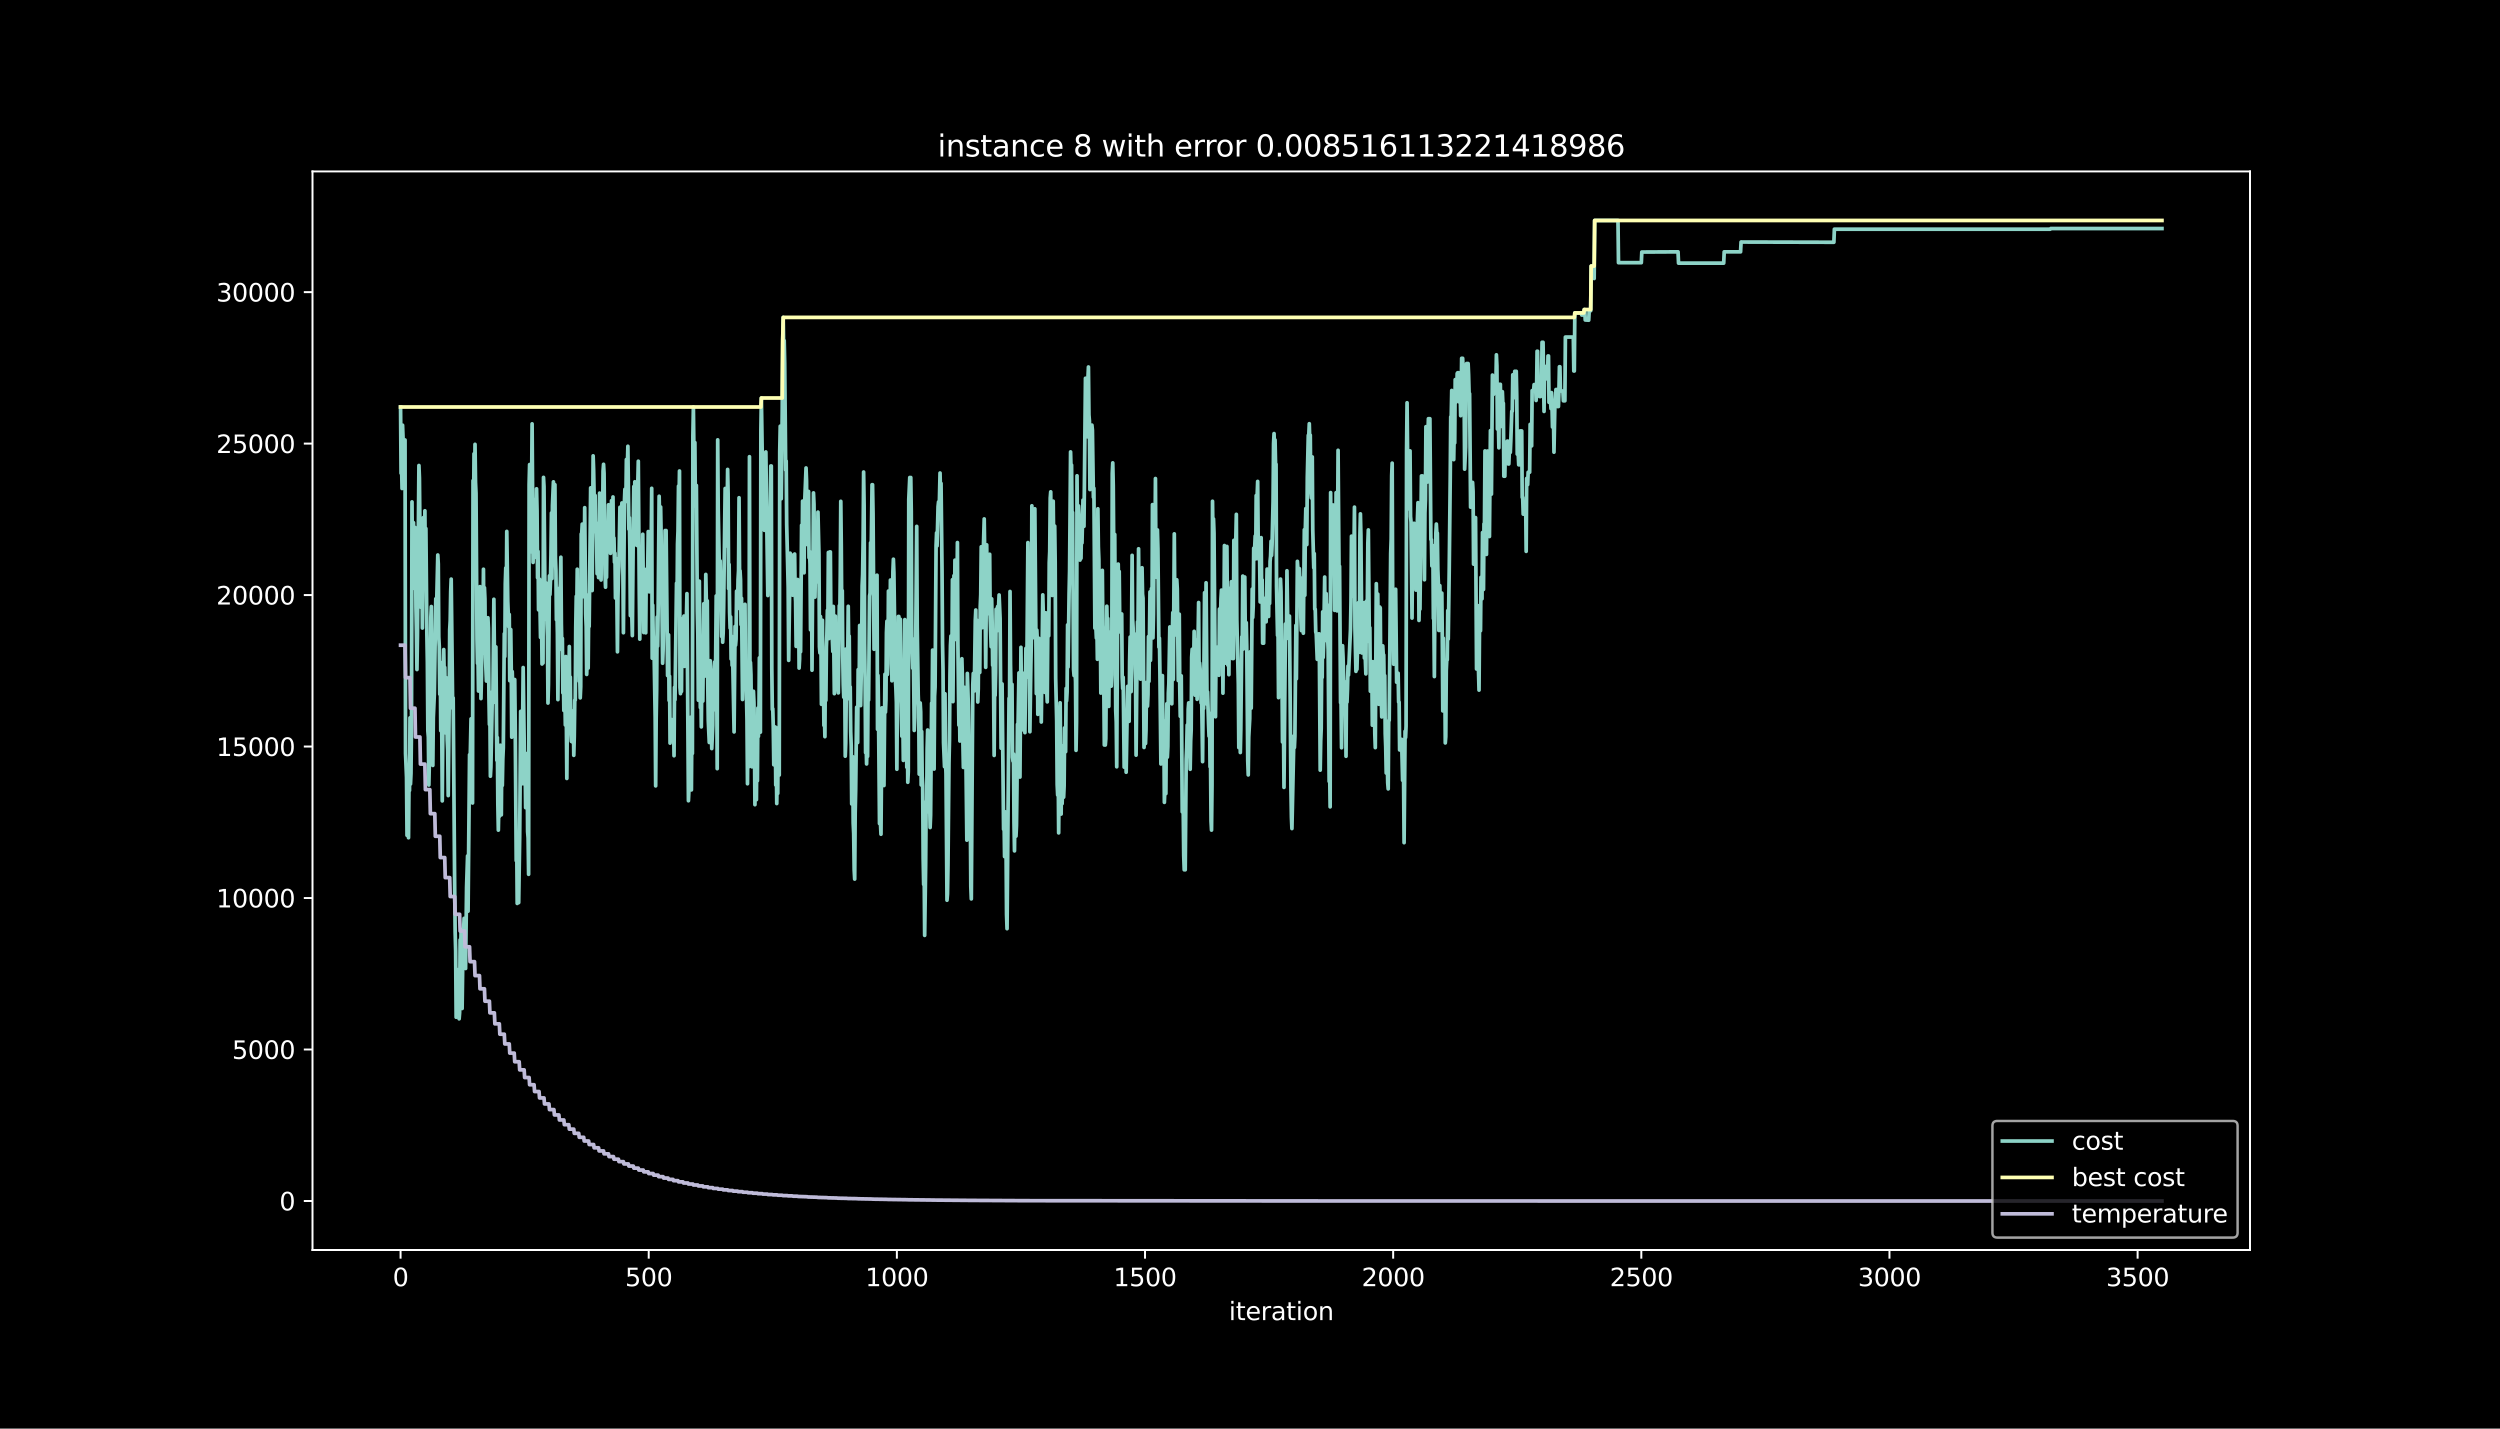 <?xml version="1.0" encoding="utf-8" standalone="no"?>
<!DOCTYPE svg PUBLIC "-//W3C//DTD SVG 1.1//EN"
  "http://www.w3.org/Graphics/SVG/1.1/DTD/svg11.dtd">
<svg height="576pt" version="1.1" viewBox="0 0 1008 576" width="1008pt" xmlns="http://www.w3.org/2000/svg" xmlns:xlink="http://www.w3.org/1999/xlink">
 <defs>
  <style type="text/css">*{stroke-linecap:butt;stroke-linejoin:round;}</style>
 </defs>
 <g id="figure_1">
  <g id="patch_1">
   <path d="M 0 576 
L 1008 576 
L 1008 0 
L 0 0 
z
"/>
  </g>
  <g id="axes_1">
   <g id="patch_2">
    <path d="M 126 504 
L 907.2 504 
L 907.2 69.12 
L 126 69.12 
z
"/>
   </g>
   <g id="matplotlib.axis_1">
    <g id="xtick_1">
     <g id="line2d_1">
      <defs>
       <path d="M 0 0 
L 0 3.5 
" id="m0041a1553a" style="stroke:#ffffff;stroke-width:0.8;"/>
      </defs>
      <g>
       <use style="fill:#ffffff;stroke:#ffffff;stroke-width:0.8;" x="161.509" xlink:href="#m0041a1553a" y="504"/>
      </g>
     </g>
     <g id="text_1">
      <!-- 0 -->
      <g style="fill:#ffffff;" transform="translate(158.328 518.598)scale(0.1 -0.1)">
       <defs>
        <path d="M 2034 4250 
Q 1547 4250 1301 3770 
Q 1056 3291 1056 2328 
Q 1056 1369 1301 889 
Q 1547 409 2034 409 
Q 2525 409 2770 889 
Q 3016 1369 3016 2328 
Q 3016 3291 2770 3770 
Q 2525 4250 2034 4250 
z
M 2034 4750 
Q 2819 4750 3233 4129 
Q 3647 3509 3647 2328 
Q 3647 1150 3233 529 
Q 2819 -91 2034 -91 
Q 1250 -91 836 529 
Q 422 1150 422 2328 
Q 422 3509 836 4129 
Q 1250 4750 2034 4750 
z
" id="DejaVuSans-30" transform="scale(0.016)"/>
       </defs>
       <use xlink:href="#DejaVuSans-30"/>
      </g>
     </g>
    </g>
    <g id="xtick_2">
     <g id="line2d_2">
      <g>
       <use style="fill:#ffffff;stroke:#ffffff;stroke-width:0.8;" x="261.563" xlink:href="#m0041a1553a" y="504"/>
      </g>
     </g>
     <g id="text_2">
      <!-- 500 -->
      <g style="fill:#ffffff;" transform="translate(252.019 518.598)scale(0.1 -0.1)">
       <defs>
        <path d="M 691 4666 
L 3169 4666 
L 3169 4134 
L 1269 4134 
L 1269 2991 
Q 1406 3038 1543 3061 
Q 1681 3084 1819 3084 
Q 2600 3084 3056 2656 
Q 3513 2228 3513 1497 
Q 3513 744 3044 326 
Q 2575 -91 1722 -91 
Q 1428 -91 1123 -41 
Q 819 9 494 109 
L 494 744 
Q 775 591 1075 516 
Q 1375 441 1709 441 
Q 2250 441 2565 725 
Q 2881 1009 2881 1497 
Q 2881 1984 2565 2268 
Q 2250 2553 1709 2553 
Q 1456 2553 1204 2497 
Q 953 2441 691 2322 
L 691 4666 
z
" id="DejaVuSans-35" transform="scale(0.016)"/>
       </defs>
       <use xlink:href="#DejaVuSans-35"/>
       <use x="63.623" xlink:href="#DejaVuSans-30"/>
       <use x="127.246" xlink:href="#DejaVuSans-30"/>
      </g>
     </g>
    </g>
    <g id="xtick_3">
     <g id="line2d_3">
      <g>
       <use style="fill:#ffffff;stroke:#ffffff;stroke-width:0.8;" x="361.617" xlink:href="#m0041a1553a" y="504"/>
      </g>
     </g>
     <g id="text_3">
      <!-- 1000 -->
      <g style="fill:#ffffff;" transform="translate(348.892 518.598)scale(0.1 -0.1)">
       <defs>
        <path d="M 794 531 
L 1825 531 
L 1825 4091 
L 703 3866 
L 703 4441 
L 1819 4666 
L 2450 4666 
L 2450 531 
L 3481 531 
L 3481 0 
L 794 0 
L 794 531 
z
" id="DejaVuSans-31" transform="scale(0.016)"/>
       </defs>
       <use xlink:href="#DejaVuSans-31"/>
       <use x="63.623" xlink:href="#DejaVuSans-30"/>
       <use x="127.246" xlink:href="#DejaVuSans-30"/>
       <use x="190.869" xlink:href="#DejaVuSans-30"/>
      </g>
     </g>
    </g>
    <g id="xtick_4">
     <g id="line2d_4">
      <g>
       <use style="fill:#ffffff;stroke:#ffffff;stroke-width:0.8;" x="461.67" xlink:href="#m0041a1553a" y="504"/>
      </g>
     </g>
     <g id="text_4">
      <!-- 1500 -->
      <g style="fill:#ffffff;" transform="translate(448.945 518.598)scale(0.1 -0.1)">
       <use xlink:href="#DejaVuSans-31"/>
       <use x="63.623" xlink:href="#DejaVuSans-35"/>
       <use x="127.246" xlink:href="#DejaVuSans-30"/>
       <use x="190.869" xlink:href="#DejaVuSans-30"/>
      </g>
     </g>
    </g>
    <g id="xtick_5">
     <g id="line2d_5">
      <g>
       <use style="fill:#ffffff;stroke:#ffffff;stroke-width:0.8;" x="561.724" xlink:href="#m0041a1553a" y="504"/>
      </g>
     </g>
     <g id="text_5">
      <!-- 2000 -->
      <g style="fill:#ffffff;" transform="translate(548.999 518.598)scale(0.1 -0.1)">
       <defs>
        <path d="M 1228 531 
L 3431 531 
L 3431 0 
L 469 0 
L 469 531 
Q 828 903 1448 1529 
Q 2069 2156 2228 2338 
Q 2531 2678 2651 2914 
Q 2772 3150 2772 3378 
Q 2772 3750 2511 3984 
Q 2250 4219 1831 4219 
Q 1534 4219 1204 4116 
Q 875 4013 500 3803 
L 500 4441 
Q 881 4594 1212 4672 
Q 1544 4750 1819 4750 
Q 2544 4750 2975 4387 
Q 3406 4025 3406 3419 
Q 3406 3131 3298 2873 
Q 3191 2616 2906 2266 
Q 2828 2175 2409 1742 
Q 1991 1309 1228 531 
z
" id="DejaVuSans-32" transform="scale(0.016)"/>
       </defs>
       <use xlink:href="#DejaVuSans-32"/>
       <use x="63.623" xlink:href="#DejaVuSans-30"/>
       <use x="127.246" xlink:href="#DejaVuSans-30"/>
       <use x="190.869" xlink:href="#DejaVuSans-30"/>
      </g>
     </g>
    </g>
    <g id="xtick_6">
     <g id="line2d_6">
      <g>
       <use style="fill:#ffffff;stroke:#ffffff;stroke-width:0.8;" x="661.778" xlink:href="#m0041a1553a" y="504"/>
      </g>
     </g>
     <g id="text_6">
      <!-- 2500 -->
      <g style="fill:#ffffff;" transform="translate(649.053 518.598)scale(0.1 -0.1)">
       <use xlink:href="#DejaVuSans-32"/>
       <use x="63.623" xlink:href="#DejaVuSans-35"/>
       <use x="127.246" xlink:href="#DejaVuSans-30"/>
       <use x="190.869" xlink:href="#DejaVuSans-30"/>
      </g>
     </g>
    </g>
    <g id="xtick_7">
     <g id="line2d_7">
      <g>
       <use style="fill:#ffffff;stroke:#ffffff;stroke-width:0.8;" x="761.832" xlink:href="#m0041a1553a" y="504"/>
      </g>
     </g>
     <g id="text_7">
      <!-- 3000 -->
      <g style="fill:#ffffff;" transform="translate(749.107 518.598)scale(0.1 -0.1)">
       <defs>
        <path d="M 2597 2516 
Q 3050 2419 3304 2112 
Q 3559 1806 3559 1356 
Q 3559 666 3084 287 
Q 2609 -91 1734 -91 
Q 1441 -91 1130 -33 
Q 819 25 488 141 
L 488 750 
Q 750 597 1062 519 
Q 1375 441 1716 441 
Q 2309 441 2620 675 
Q 2931 909 2931 1356 
Q 2931 1769 2642 2001 
Q 2353 2234 1838 2234 
L 1294 2234 
L 1294 2753 
L 1863 2753 
Q 2328 2753 2575 2939 
Q 2822 3125 2822 3475 
Q 2822 3834 2567 4026 
Q 2313 4219 1838 4219 
Q 1578 4219 1281 4162 
Q 984 4106 628 3988 
L 628 4550 
Q 988 4650 1302 4700 
Q 1616 4750 1894 4750 
Q 2613 4750 3031 4423 
Q 3450 4097 3450 3541 
Q 3450 3153 3228 2886 
Q 3006 2619 2597 2516 
z
" id="DejaVuSans-33" transform="scale(0.016)"/>
       </defs>
       <use xlink:href="#DejaVuSans-33"/>
       <use x="63.623" xlink:href="#DejaVuSans-30"/>
       <use x="127.246" xlink:href="#DejaVuSans-30"/>
       <use x="190.869" xlink:href="#DejaVuSans-30"/>
      </g>
     </g>
    </g>
    <g id="xtick_8">
     <g id="line2d_8">
      <g>
       <use style="fill:#ffffff;stroke:#ffffff;stroke-width:0.8;" x="861.886" xlink:href="#m0041a1553a" y="504"/>
      </g>
     </g>
     <g id="text_8">
      <!-- 3500 -->
      <g style="fill:#ffffff;" transform="translate(849.161 518.598)scale(0.1 -0.1)">
       <use xlink:href="#DejaVuSans-33"/>
       <use x="63.623" xlink:href="#DejaVuSans-35"/>
       <use x="127.246" xlink:href="#DejaVuSans-30"/>
       <use x="190.869" xlink:href="#DejaVuSans-30"/>
      </g>
     </g>
    </g>
    <g id="text_9">
     <!-- iteration -->
     <g style="fill:#ffffff;" transform="translate(495.477 532.277)scale(0.1 -0.1)">
      <defs>
       <path d="M 603 3500 
L 1178 3500 
L 1178 0 
L 603 0 
L 603 3500 
z
M 603 4863 
L 1178 4863 
L 1178 4134 
L 603 4134 
L 603 4863 
z
" id="DejaVuSans-69" transform="scale(0.016)"/>
       <path d="M 1172 4494 
L 1172 3500 
L 2356 3500 
L 2356 3053 
L 1172 3053 
L 1172 1153 
Q 1172 725 1289 603 
Q 1406 481 1766 481 
L 2356 481 
L 2356 0 
L 1766 0 
Q 1100 0 847 248 
Q 594 497 594 1153 
L 594 3053 
L 172 3053 
L 172 3500 
L 594 3500 
L 594 4494 
L 1172 4494 
z
" id="DejaVuSans-74" transform="scale(0.016)"/>
       <path d="M 3597 1894 
L 3597 1613 
L 953 1613 
Q 991 1019 1311 708 
Q 1631 397 2203 397 
Q 2534 397 2845 478 
Q 3156 559 3463 722 
L 3463 178 
Q 3153 47 2828 -22 
Q 2503 -91 2169 -91 
Q 1331 -91 842 396 
Q 353 884 353 1716 
Q 353 2575 817 3079 
Q 1281 3584 2069 3584 
Q 2775 3584 3186 3129 
Q 3597 2675 3597 1894 
z
M 3022 2063 
Q 3016 2534 2758 2815 
Q 2500 3097 2075 3097 
Q 1594 3097 1305 2825 
Q 1016 2553 972 2059 
L 3022 2063 
z
" id="DejaVuSans-65" transform="scale(0.016)"/>
       <path d="M 2631 2963 
Q 2534 3019 2420 3045 
Q 2306 3072 2169 3072 
Q 1681 3072 1420 2755 
Q 1159 2438 1159 1844 
L 1159 0 
L 581 0 
L 581 3500 
L 1159 3500 
L 1159 2956 
Q 1341 3275 1631 3429 
Q 1922 3584 2338 3584 
Q 2397 3584 2469 3576 
Q 2541 3569 2628 3553 
L 2631 2963 
z
" id="DejaVuSans-72" transform="scale(0.016)"/>
       <path d="M 2194 1759 
Q 1497 1759 1228 1600 
Q 959 1441 959 1056 
Q 959 750 1161 570 
Q 1363 391 1709 391 
Q 2188 391 2477 730 
Q 2766 1069 2766 1631 
L 2766 1759 
L 2194 1759 
z
M 3341 1997 
L 3341 0 
L 2766 0 
L 2766 531 
Q 2569 213 2275 61 
Q 1981 -91 1556 -91 
Q 1019 -91 701 211 
Q 384 513 384 1019 
Q 384 1609 779 1909 
Q 1175 2209 1959 2209 
L 2766 2209 
L 2766 2266 
Q 2766 2663 2505 2880 
Q 2244 3097 1772 3097 
Q 1472 3097 1187 3025 
Q 903 2953 641 2809 
L 641 3341 
Q 956 3463 1253 3523 
Q 1550 3584 1831 3584 
Q 2591 3584 2966 3190 
Q 3341 2797 3341 1997 
z
" id="DejaVuSans-61" transform="scale(0.016)"/>
       <path d="M 1959 3097 
Q 1497 3097 1228 2736 
Q 959 2375 959 1747 
Q 959 1119 1226 758 
Q 1494 397 1959 397 
Q 2419 397 2687 759 
Q 2956 1122 2956 1747 
Q 2956 2369 2687 2733 
Q 2419 3097 1959 3097 
z
M 1959 3584 
Q 2709 3584 3137 3096 
Q 3566 2609 3566 1747 
Q 3566 888 3137 398 
Q 2709 -91 1959 -91 
Q 1206 -91 779 398 
Q 353 888 353 1747 
Q 353 2609 779 3096 
Q 1206 3584 1959 3584 
z
" id="DejaVuSans-6f" transform="scale(0.016)"/>
       <path d="M 3513 2113 
L 3513 0 
L 2938 0 
L 2938 2094 
Q 2938 2591 2744 2837 
Q 2550 3084 2163 3084 
Q 1697 3084 1428 2787 
Q 1159 2491 1159 1978 
L 1159 0 
L 581 0 
L 581 3500 
L 1159 3500 
L 1159 2956 
Q 1366 3272 1645 3428 
Q 1925 3584 2291 3584 
Q 2894 3584 3203 3211 
Q 3513 2838 3513 2113 
z
" id="DejaVuSans-6e" transform="scale(0.016)"/>
      </defs>
      <use xlink:href="#DejaVuSans-69"/>
      <use x="27.783" xlink:href="#DejaVuSans-74"/>
      <use x="66.992" xlink:href="#DejaVuSans-65"/>
      <use x="128.516" xlink:href="#DejaVuSans-72"/>
      <use x="169.629" xlink:href="#DejaVuSans-61"/>
      <use x="230.908" xlink:href="#DejaVuSans-74"/>
      <use x="270.117" xlink:href="#DejaVuSans-69"/>
      <use x="297.9" xlink:href="#DejaVuSans-6f"/>
      <use x="359.082" xlink:href="#DejaVuSans-6e"/>
     </g>
    </g>
   </g>
   <g id="matplotlib.axis_2">
    <g id="ytick_1">
     <g id="line2d_9">
      <defs>
       <path d="M 0 0 
L -3.5 0 
" id="m87586b8cc1" style="stroke:#ffffff;stroke-width:0.8;"/>
      </defs>
      <g>
       <use style="fill:#ffffff;stroke:#ffffff;stroke-width:0.8;" x="126" xlink:href="#m87586b8cc1" y="484.233"/>
      </g>
     </g>
     <g id="text_10">
      <!-- 0 -->
      <g style="fill:#ffffff;" transform="translate(112.638 488.032)scale(0.1 -0.1)">
       <use xlink:href="#DejaVuSans-30"/>
      </g>
     </g>
    </g>
    <g id="ytick_2">
     <g id="line2d_10">
      <g>
       <use style="fill:#ffffff;stroke:#ffffff;stroke-width:0.8;" x="126" xlink:href="#m87586b8cc1" y="423.159"/>
      </g>
     </g>
     <g id="text_11">
      <!-- 5000 -->
      <g style="fill:#ffffff;" transform="translate(93.55 426.958)scale(0.1 -0.1)">
       <use xlink:href="#DejaVuSans-35"/>
       <use x="63.623" xlink:href="#DejaVuSans-30"/>
       <use x="127.246" xlink:href="#DejaVuSans-30"/>
       <use x="190.869" xlink:href="#DejaVuSans-30"/>
      </g>
     </g>
    </g>
    <g id="ytick_3">
     <g id="line2d_11">
      <g>
       <use style="fill:#ffffff;stroke:#ffffff;stroke-width:0.8;" x="126" xlink:href="#m87586b8cc1" y="362.084"/>
      </g>
     </g>
     <g id="text_12">
      <!-- 10000 -->
      <g style="fill:#ffffff;" transform="translate(87.188 365.884)scale(0.1 -0.1)">
       <use xlink:href="#DejaVuSans-31"/>
       <use x="63.623" xlink:href="#DejaVuSans-30"/>
       <use x="127.246" xlink:href="#DejaVuSans-30"/>
       <use x="190.869" xlink:href="#DejaVuSans-30"/>
       <use x="254.492" xlink:href="#DejaVuSans-30"/>
      </g>
     </g>
    </g>
    <g id="ytick_4">
     <g id="line2d_12">
      <g>
       <use style="fill:#ffffff;stroke:#ffffff;stroke-width:0.8;" x="126" xlink:href="#m87586b8cc1" y="301.01"/>
      </g>
     </g>
     <g id="text_13">
      <!-- 15000 -->
      <g style="fill:#ffffff;" transform="translate(87.188 304.809)scale(0.1 -0.1)">
       <use xlink:href="#DejaVuSans-31"/>
       <use x="63.623" xlink:href="#DejaVuSans-35"/>
       <use x="127.246" xlink:href="#DejaVuSans-30"/>
       <use x="190.869" xlink:href="#DejaVuSans-30"/>
       <use x="254.492" xlink:href="#DejaVuSans-30"/>
      </g>
     </g>
    </g>
    <g id="ytick_5">
     <g id="line2d_13">
      <g>
       <use style="fill:#ffffff;stroke:#ffffff;stroke-width:0.8;" x="126" xlink:href="#m87586b8cc1" y="239.936"/>
      </g>
     </g>
     <g id="text_14">
      <!-- 20000 -->
      <g style="fill:#ffffff;" transform="translate(87.188 243.735)scale(0.1 -0.1)">
       <use xlink:href="#DejaVuSans-32"/>
       <use x="63.623" xlink:href="#DejaVuSans-30"/>
       <use x="127.246" xlink:href="#DejaVuSans-30"/>
       <use x="190.869" xlink:href="#DejaVuSans-30"/>
       <use x="254.492" xlink:href="#DejaVuSans-30"/>
      </g>
     </g>
    </g>
    <g id="ytick_6">
     <g id="line2d_14">
      <g>
       <use style="fill:#ffffff;stroke:#ffffff;stroke-width:0.8;" x="126" xlink:href="#m87586b8cc1" y="178.862"/>
      </g>
     </g>
     <g id="text_15">
      <!-- 25000 -->
      <g style="fill:#ffffff;" transform="translate(87.188 182.661)scale(0.1 -0.1)">
       <use xlink:href="#DejaVuSans-32"/>
       <use x="63.623" xlink:href="#DejaVuSans-35"/>
       <use x="127.246" xlink:href="#DejaVuSans-30"/>
       <use x="190.869" xlink:href="#DejaVuSans-30"/>
       <use x="254.492" xlink:href="#DejaVuSans-30"/>
      </g>
     </g>
    </g>
    <g id="ytick_7">
     <g id="line2d_15">
      <g>
       <use style="fill:#ffffff;stroke:#ffffff;stroke-width:0.8;" x="126" xlink:href="#m87586b8cc1" y="117.788"/>
      </g>
     </g>
     <g id="text_16">
      <!-- 30000 -->
      <g style="fill:#ffffff;" transform="translate(87.188 121.587)scale(0.1 -0.1)">
       <use xlink:href="#DejaVuSans-33"/>
       <use x="63.623" xlink:href="#DejaVuSans-30"/>
       <use x="127.246" xlink:href="#DejaVuSans-30"/>
       <use x="190.869" xlink:href="#DejaVuSans-30"/>
       <use x="254.492" xlink:href="#DejaVuSans-30"/>
      </g>
     </g>
    </g>
   </g>
   <g id="line2d_16">
    <path clip-path="url(#p86c6277c39)" d="M 161.509 164.106 
L 161.709 190.82 
L 161.909 187.18 
L 162.109 196.964 
L 162.31 171.435 
L 162.71 182.062 
L 162.91 177.396 
L 163.11 194.399 
L 163.31 177.396 
L 163.51 303.795 
L 163.91 313.408 
L 164.11 336.812 
L 164.311 311.197 
L 164.511 332.744 
L 164.711 337.777 
L 164.911 316.23 
L 165.111 318.746 
L 165.311 289.418 
L 165.511 316.132 
L 165.711 311.845 
L 165.911 292.545 
L 166.112 202.363 
L 166.312 229.077 
L 166.712 210.742 
L 166.912 237.2 
L 167.112 231.947 
L 167.312 212.648 
L 167.512 217.9 
L 167.712 244.883 
L 167.913 254.667 
L 168.113 269.96 
L 168.313 256.292 
L 168.913 187.693 
L 169.113 192.726 
L 169.513 233.083 
L 169.714 244.846 
L 169.914 230.152 
L 170.114 226.512 
L 170.314 253.226 
L 170.714 208.69 
L 170.914 227.99 
L 171.114 232.656 
L 171.314 205.942 
L 171.514 232.399 
L 171.715 213.1 
L 172.115 255.632 
L 172.315 267.102 
L 172.515 294.707 
L 172.715 297.224 
L 172.915 316.523 
L 173.115 307.313 
L 173.315 280.33 
L 173.516 275.298 
L 173.716 248.841 
L 173.916 244.553 
L 174.316 297.993 
L 174.516 308.62 
L 174.716 289.321 
L 175.116 279.94 
L 175.717 241.414 
L 175.917 245.701 
L 176.117 241.145 
L 176.517 223.776 
L 176.717 227.416 
L 176.917 256.829 
L 177.117 260.713 
L 177.318 279.927 
L 177.518 267.016 
L 177.718 294.622 
L 177.918 279.927 
L 178.118 293.596 
L 178.318 322.924 
L 178.718 271.914 
L 178.918 261.898 
L 179.119 273.368 
L 179.319 269.081 
L 179.719 295.538 
L 179.919 273.258 
L 180.319 298.335 
L 180.519 302.623 
L 180.719 320.786 
L 181.12 283.323 
L 181.32 253.91 
L 181.52 250.27 
L 181.72 238.507 
L 181.92 233.499 
L 182.52 285.656 
L 182.72 281.369 
L 183.321 357.687 
L 183.521 375.85 
L 183.721 383.436 
L 183.921 410.15 
L 184.121 391.986 
L 184.321 395.626 
L 184.521 390.96 
L 184.722 409.124 
L 184.922 405.471 
L 185.122 410.797 
L 185.322 408.281 
L 185.522 378.953 
L 185.722 383.986 
L 185.922 374.776 
L 186.122 377.292 
L 186.322 406.62 
L 186.723 377.829 
L 186.923 375.313 
L 187.123 370.281 
L 187.523 379.869 
L 187.723 390.496 
L 188.123 357.724 
L 188.524 345.106 
L 188.724 367.386 
L 189.324 304.284 
L 189.524 308.95 
L 189.924 289.834 
L 190.124 290.908 
L 190.525 323.766 
L 190.725 193.788 
L 190.925 208.483 
L 191.125 182.954 
L 191.325 208.483 
L 191.525 179.155 
L 191.725 194.399 
L 191.925 198.955 
L 192.326 257.696 
L 192.526 267.48 
L 192.726 264.964 
L 192.926 278.633 
L 193.126 274.076 
L 193.526 236.528 
L 193.927 281.674 
L 194.127 272.464 
L 194.327 245.481 
L 194.527 263.559 
L 194.727 251.797 
L 194.927 229.517 
L 195.127 255.131 
L 195.327 236.968 
L 195.527 241.524 
L 195.727 264.928 
L 196.128 274.602 
L 196.328 270.949 
L 196.528 274.602 
L 196.728 249.073 
L 196.928 253.36 
L 197.128 280.343 
L 197.328 292.106 
L 197.528 287.439 
L 197.729 312.968 
L 197.929 309.316 
L 198.529 278.877 
L 198.729 282.529 
L 199.129 241.622 
L 199.53 283.189 
L 199.73 278.901 
L 199.93 260.823 
L 200.33 306.58 
L 200.53 297.37 
L 200.73 324.084 
L 200.93 334.711 
L 201.13 324.927 
L 201.331 329.214 
L 201.531 305.811 
L 201.731 300.485 
L 201.931 323.889 
L 202.131 328.555 
L 202.331 303.026 
L 202.531 316.694 
L 202.731 306.067 
L 202.931 301.511 
L 203.332 255.498 
L 203.532 264.708 
L 203.732 235.38 
L 203.932 228.979 
L 204.132 243.674 
L 204.332 214.26 
L 204.732 242.501 
L 205.133 252.762 
L 205.333 247.753 
L 205.533 274.467 
L 205.733 257.464 
L 205.933 253.812 
L 206.133 269.63 
L 206.333 297.236 
L 206.533 270.778 
L 206.934 283.69 
L 207.334 273.991 
L 207.534 273.991 
L 207.734 292.154 
L 208.134 347.011 
L 208.334 337.801 
L 208.534 364.259 
L 208.935 354.719 
L 209.135 363.929 
L 209.535 337.471 
L 209.935 286.817 
L 210.135 316.23 
L 210.335 300.583 
L 210.535 312.052 
L 210.936 269.154 
L 211.336 298.421 
L 211.536 316.242 
L 211.736 308.657 
L 211.936 325.66 
L 212.136 306.36 
L 212.336 303.844 
L 212.537 308.852 
L 212.737 335.309 
L 212.937 337.826 
L 213.137 352.52 
L 213.337 195.413 
L 213.537 187.302 
L 213.937 210.742 
L 214.137 222.505 
L 214.538 170.898 
L 214.938 226.768 
L 215.138 211.207 
L 215.338 224.875 
L 215.738 201.423 
L 215.938 204.293 
L 216.138 212.379 
L 216.339 197.086 
L 216.539 205.954 
L 216.739 232.937 
L 216.939 222.31 
L 217.139 245.897 
L 217.339 245.897 
L 217.539 233.548 
L 217.939 257 
L 218.34 247.118 
L 218.54 267.725 
L 218.74 238.311 
L 218.94 267.322 
L 219.14 192.481 
L 219.34 196.121 
L 219.74 242.135 
L 219.941 249.72 
L 220.141 235.026 
L 220.341 239.692 
L 220.541 251.455 
L 220.741 256.487 
L 220.941 283.47 
L 221.141 275.884 
L 221.541 232.167 
L 221.741 239.753 
L 221.942 234.427 
L 222.142 223.8 
L 222.342 206.822 
L 222.542 233.279 
L 222.742 203.866 
L 223.142 194.277 
L 223.342 197.929 
L 223.542 211.927 
L 223.743 195.413 
L 223.943 224.826 
L 224.143 230.079 
L 224.343 249.879 
L 224.543 245.591 
L 224.743 255.376 
L 224.943 282.089 
L 225.343 237.261 
L 225.544 242.587 
L 225.944 235.294 
L 226.144 224.667 
L 226.344 251.43 
L 226.544 262.057 
L 226.744 257.391 
L 226.944 279.365 
L 227.144 271.78 
L 227.344 286.474 
L 227.545 275.848 
L 227.745 279.488 
L 227.945 292.325 
L 228.145 264.72 
L 228.545 313.872 
L 228.945 266.967 
L 229.145 294.573 
L 229.546 260.677 
L 229.746 288.282 
L 229.946 272.989 
L 230.146 295.269 
L 230.346 298.921 
L 230.546 289.137 
L 230.746 286.621 
L 230.946 299.312 
L 231.147 287.549 
L 231.347 304.552 
L 231.547 296.967 
L 231.747 282.273 
L 231.947 282.273 
L 232.147 252.859 
L 232.347 240.425 
L 232.547 247.399 
L 232.747 229.504 
L 232.947 258.918 
L 233.148 255.278 
L 233.348 259.993 
L 233.548 274.687 
L 233.748 272.171 
L 233.948 281.381 
L 234.148 276.825 
L 234.348 215.286 
L 234.548 215.286 
L 234.748 211.329 
L 235.149 240.596 
L 235.349 225.303 
L 235.549 230.311 
L 235.749 204.696 
L 236.149 247.595 
L 236.349 252.627 
L 236.549 271.927 
L 236.75 266.674 
L 236.95 239.96 
L 237.15 269.374 
L 237.35 247.827 
L 237.55 252.603 
L 238.15 196.708 
L 238.35 196.708 
L 238.551 211.402 
L 238.751 238.116 
L 239.151 183.797 
L 239.351 189.538 
L 239.551 200.164 
L 239.751 204.452 
L 239.951 199.786 
L 240.151 214.48 
L 240.351 210.828 
L 240.552 218.413 
L 240.752 231.325 
L 240.952 217.656 
L 241.152 228.234 
L 241.352 232.9 
L 241.552 228.234 
L 241.752 198.821 
L 241.952 224.435 
L 242.152 221.919 
L 242.353 233.853 
L 242.553 213.491 
L 242.753 215.702 
L 242.953 210.669 
L 243.153 189.941 
L 243.353 187.205 
L 243.553 190.857 
L 243.953 231.508 
L 244.154 236.76 
L 244.354 211.231 
L 244.554 232.778 
L 244.754 211.231 
L 244.954 221.015 
L 245.154 215.286 
L 245.354 203.524 
L 245.554 204.66 
L 245.754 204.66 
L 245.954 208.422 
L 246.155 223.116 
L 246.555 201.862 
L 246.955 219.672 
L 247.155 200.372 
L 247.355 221.919 
L 247.555 216.911 
L 247.755 226.695 
L 247.956 223.043 
L 248.156 241.121 
L 248.356 235.868 
L 248.556 225.242 
L 248.956 262.814 
L 249.156 241.267 
L 249.356 232.057 
L 249.556 228.417 
L 249.957 204.525 
L 250.157 209.9 
L 250.357 219.11 
L 250.557 207.347 
L 250.757 202.791 
L 250.957 208.043 
L 251.357 255.119 
L 251.758 202.607 
L 251.958 197.282 
L 252.158 197.66 
L 252.358 202.217 
L 252.558 185.262 
L 252.758 196.732 
L 253.158 179.937 
L 253.559 213.381 
L 253.759 208.715 
L 253.959 221.492 
L 254.159 248.205 
L 254.359 218.878 
L 254.559 223.165 
L 254.759 248.694 
L 254.959 256.279 
L 255.36 211.451 
L 255.56 196.158 
L 255.76 207.921 
L 255.96 194.252 
L 256.16 216.532 
L 256.56 206.247 
L 256.76 219.916 
L 256.96 219.916 
L 257.161 194.827 
L 257.361 185.959 
L 257.761 239.313 
L 257.961 257.709 
L 258.161 228.295 
L 258.361 220.527 
L 258.961 236.956 
L 259.162 215.409 
L 259.562 255.034 
L 259.962 245.445 
L 260.362 255.143 
L 260.562 229.529 
L 260.762 232.045 
L 260.963 236.601 
L 261.163 229.016 
L 261.363 214.321 
L 261.563 233.621 
L 261.763 238.629 
L 262.563 219.708 
L 262.764 196.891 
L 262.964 265.404 
L 263.164 243.979 
L 263.364 255.742 
L 263.764 264.964 
L 264.164 289.259 
L 264.364 316.865 
L 264.564 289.882 
L 264.765 278.12 
L 264.965 248.792 
L 265.165 260.555 
L 265.365 245.86 
L 265.765 200.091 
L 265.965 209.875 
L 266.165 233.829 
L 266.365 204.415 
L 266.566 215.885 
L 267.166 267.419 
L 267.366 262.094 
L 267.766 234.806 
L 267.966 237.322 
L 268.166 213.918 
L 268.367 240.376 
L 268.567 213.918 
L 269.167 272.403 
L 269.367 267.737 
L 269.567 255.974 
L 269.767 282.431 
L 269.967 272.647 
L 270.168 299.63 
L 270.568 290.041 
L 270.968 297.333 
L 271.168 293.046 
L 271.368 297.602 
L 271.568 290.017 
L 271.768 304.711 
L 271.968 277.106 
L 272.169 282.138 
L 272.769 235.148 
L 272.969 244.932 
L 273.169 219.403 
L 273.369 214.15 
L 273.569 195.987 
L 273.769 203.572 
L 273.97 189.904 
L 274.17 277.167 
L 274.37 279.683 
L 274.57 252.078 
L 274.77 278.791 
L 274.97 249.464 
L 275.17 253.104 
L 275.37 249.464 
L 275.57 252.676 
L 275.771 248.389 
L 275.971 268.677 
L 276.171 263.425 
L 276.371 268.458 
L 276.571 249.158 
L 276.771 249.134 
L 276.971 239.35 
L 277.571 322.862 
L 277.972 314.556 
L 278.172 309.89 
L 278.372 315.619 
L 278.572 289.162 
L 278.772 318.49 
L 278.972 290.884 
L 279.172 303.795 
L 279.372 175.771 
L 279.573 164.118 
L 279.773 181.366 
L 279.973 183.455 
L 280.173 178.422 
L 280.373 204.037 
L 280.773 195.718 
L 281.173 246.41 
L 281.374 255.62 
L 281.574 282.334 
L 281.974 234.329 
L 282.374 285.29 
L 282.574 276.08 
L 282.774 293.083 
L 282.974 273.783 
L 283.375 282.688 
L 283.775 243.405 
L 283.975 272.733 
L 284.175 262.949 
L 284.375 258.661 
L 284.575 231.605 
L 284.975 252.029 
L 285.176 242.245 
L 285.376 276.043 
L 285.576 290.481 
L 285.976 299.373 
L 286.376 266.406 
L 286.576 268.922 
L 286.977 301.829 
L 287.377 292.509 
L 287.577 270.229 
L 287.777 283.897 
L 287.977 278.645 
L 288.177 266.882 
L 288.377 286.181 
L 288.778 240.266 
L 289.178 309.927 
L 289.378 177.347 
L 289.578 204.953 
L 289.978 225.926 
L 290.178 231.178 
L 290.378 226.17 
L 290.979 256.634 
L 291.179 241.939 
L 291.379 258.942 
L 291.579 255.29 
L 291.779 244.663 
L 292.379 196.952 
L 292.58 215.115 
L 292.78 220.148 
L 292.98 201.984 
L 293.18 206.272 
L 293.38 189.269 
L 293.58 199.053 
L 293.78 237.346 
L 293.98 227.562 
L 294.18 246.862 
L 294.381 253.262 
L 294.581 248.706 
L 294.781 265.709 
L 294.981 256.499 
L 295.181 268.262 
L 295.381 263.23 
L 295.981 295.11 
L 296.382 252.578 
L 296.582 260.164 
L 296.782 257.647 
L 296.982 238.348 
L 297.182 240.864 
L 297.382 245.42 
L 297.582 233.658 
L 297.782 230.018 
L 297.982 200.69 
L 298.183 230.103 
L 298.383 230.103 
L 298.583 233.743 
L 298.783 251.821 
L 298.983 241.194 
L 299.383 282.041 
L 299.583 270.571 
L 299.783 252.493 
L 299.984 269.496 
L 300.184 265.208 
L 300.384 243.661 
L 300.584 270.644 
L 300.784 270.559 
L 301.184 290.395 
L 301.384 316.01 
L 301.584 290.395 
L 301.785 279.769 
L 301.985 309.096 
L 302.185 184.139 
L 302.385 273.148 
L 302.585 267.09 
L 302.785 272.098 
L 303.185 309.182 
L 303.786 278.718 
L 303.986 283.176 
L 304.186 296.845 
L 304.386 324.45 
L 304.586 306.372 
L 304.786 310.66 
L 304.986 322.423 
L 305.186 296.808 
L 305.386 314.801 
L 305.587 285.473 
L 305.787 296.943 
L 305.987 291.69 
L 306.187 265.233 
L 306.387 291.898 
L 306.587 295.208 
L 306.787 173.548 
L 306.987 160.478 
L 307.588 200.604 
L 307.788 186.936 
L 307.988 206.235 
L 308.188 213.821 
L 308.788 182.221 
L 309.188 212.831 
L 309.589 240.119 
L 309.989 206.748 
L 310.189 224.826 
L 310.389 219.574 
L 310.789 187.876 
L 310.989 187.876 
L 311.19 269.41 
L 311.39 286.084 
L 311.59 285.79 
L 311.79 293.376 
L 311.99 308.363 
L 312.19 293.376 
L 312.39 293.132 
L 312.59 293.132 
L 312.79 316.535 
L 312.991 305.908 
L 313.191 323.986 
L 313.391 309.292 
L 313.591 319.919 
L 313.791 293.461 
L 313.991 293.205 
L 314.191 312.504 
L 314.391 182.16 
L 314.591 171.838 
L 314.792 197.453 
L 314.992 201.105 
L 315.392 166.513 
L 315.592 137.185 
L 315.792 127.975 
L 315.992 141.594 
L 316.192 137.307 
L 316.392 146.517 
L 316.793 189.513 
L 316.993 185.873 
L 317.193 211.402 
L 317.793 236.846 
L 317.993 266.259 
L 318.594 223.043 
L 318.994 235.441 
L 319.194 230.408 
L 319.594 239.973 
L 319.794 234.72 
L 319.994 223.678 
L 320.194 223.678 
L 320.395 223.385 
L 320.595 238.898 
L 320.795 242.538 
L 320.995 260.616 
L 321.195 255.608 
L 321.395 260.64 
L 321.595 233.658 
L 321.795 245.42 
L 321.995 241.768 
L 322.195 269.374 
L 322.396 265.734 
L 322.596 236.32 
L 322.796 262.778 
L 323.196 211.769 
L 323.396 228.772 
L 323.596 202.058 
L 323.796 229.04 
L 323.996 225.706 
L 324.197 230.958 
L 324.397 203.975 
L 324.997 188.683 
L 325.197 193.935 
L 325.397 219.549 
L 325.597 202.546 
L 325.797 216.215 
L 325.998 198.137 
L 326.198 224.851 
L 326.398 222.334 
L 326.598 227.489 
L 326.798 253.946 
L 327.198 228.808 
L 327.398 270.229 
L 327.598 240.901 
L 327.798 228.149 
L 327.999 198.735 
L 328.199 203.291 
L 328.599 240.754 
L 328.999 217.522 
L 329.399 234.61 
L 329.599 232.094 
L 329.8 206.48 
L 330.2 223.373 
L 330.4 260.75 
L 330.6 263.266 
L 330.8 248.572 
L 331 258.356 
L 331.2 283.97 
L 331.4 254.643 
L 331.601 250.086 
L 331.801 279.414 
L 332.001 270.204 
L 332.201 292.484 
L 332.401 287.818 
L 332.601 297.028 
L 332.801 267.7 
L 333.001 282.395 
L 333.201 260.848 
L 333.402 255.84 
L 333.602 246.056 
L 333.802 250.343 
L 334.002 222.737 
L 334.202 257.476 
L 334.602 222.53 
L 334.802 222.53 
L 335.002 248.205 
L 335.202 248.205 
L 335.803 262.68 
L 336.003 244.517 
L 336.403 279.683 
L 336.603 275.396 
L 336.803 248.413 
L 337.003 269.96 
L 337.204 266.32 
L 337.404 271.328 
L 337.604 257.66 
L 337.804 275.738 
L 338.004 279.378 
L 338.404 244.211 
L 338.604 249.537 
L 338.804 231.459 
L 339.005 202.131 
L 339.205 220.295 
L 339.405 249.622 
L 339.605 238.153 
L 339.805 264.61 
L 340.005 276.08 
L 340.205 281.112 
L 340.405 261.813 
L 340.605 275.481 
L 340.805 304.894 
L 341.006 299.642 
L 341.406 261.544 
L 341.606 271.328 
L 341.806 266.002 
L 342.006 244.455 
L 342.206 261.459 
L 342.406 256.45 
L 342.606 281.979 
L 342.807 276.947 
L 343.007 295.025 
L 343.207 300.754 
L 343.407 324.157 
L 343.807 305.102 
L 344.007 331.816 
L 344.207 336.103 
L 344.407 350.798 
L 344.608 354.45 
L 344.808 327.736 
L 345.008 318.526 
L 345.408 285.155 
L 345.808 299.398 
L 346.008 269.984 
L 346.208 281.454 
L 346.408 277.802 
L 346.609 252.187 
L 346.809 257.513 
L 347.009 284.496 
L 347.409 263.242 
L 347.609 236.259 
L 347.809 231.593 
L 348.009 217.925 
L 348.209 190.319 
L 348.41 203.988 
L 348.61 259.455 
L 348.81 274.15 
L 349.01 303.478 
L 349.21 298.811 
L 349.41 308.021 
L 349.61 300.436 
L 349.81 304.992 
L 350.01 278.01 
L 350.211 282.297 
L 350.611 240.29 
L 350.811 239.142 
L 351.011 218.853 
L 351.211 226.695 
L 351.611 195.437 
L 351.811 195.437 
L 352.012 207.2 
L 352.412 261.788 
L 352.612 257.232 
L 352.812 237.933 
L 353.012 235.416 
L 353.412 261.336 
L 353.612 231.923 
L 353.812 294.06 
L 354.013 272.317 
L 354.213 287.012 
L 354.613 332.072 
L 354.813 305.09 
L 355.013 332.072 
L 355.213 336.36 
L 355.613 285.4 
L 355.814 290.652 
L 356.014 312.932 
L 356.214 287.403 
L 356.414 316.731 
L 356.814 271.853 
L 357.014 287.146 
L 357.214 282.114 
L 357.414 255.131 
L 357.615 250.465 
L 357.815 271.927 
L 358.015 267.639 
L 358.215 238.311 
L 358.415 243.564 
L 358.615 244.7 
L 358.815 254.484 
L 359.015 233.877 
L 359.215 238.165 
L 359.415 247.778 
L 359.616 274.492 
L 360.016 230.506 
L 360.216 225.474 
L 360.416 230.909 
L 361.016 273.795 
L 361.216 277.448 
L 361.417 283.176 
L 361.617 310.159 
L 361.817 283.702 
L 362.017 277.973 
L 362.217 248.56 
L 362.417 248.56 
L 362.617 253.018 
L 362.817 275.298 
L 363.017 249.683 
L 363.218 276.141 
L 363.618 296.82 
L 364.018 288.514 
L 364.218 306.592 
L 364.618 267.896 
L 364.818 249.818 
L 365.019 251.174 
L 365.419 279.94 
L 365.619 309.353 
L 365.819 287.806 
L 366.019 315.411 
L 366.219 311.124 
L 366.419 201.374 
L 366.819 192.53 
L 367.02 219.513 
L 367.22 192.53 
L 367.42 206.199 
L 367.62 260.054 
L 367.82 263.706 
L 368.02 269.435 
L 368.22 257.672 
L 368.62 294.512 
L 368.821 289.259 
L 369.021 262.546 
L 369.221 257.989 
L 369.621 212.233 
L 369.821 252.639 
L 370.221 280.147 
L 370.421 285.155 
L 370.622 312.138 
L 371.022 283.433 
L 371.222 287.073 
L 371.422 316.486 
L 371.622 294.939 
L 371.822 313.017 
L 372.022 316.67 
L 372.222 345.997 
L 372.422 356.624 
L 372.623 351.616 
L 372.823 377.145 
L 373.223 348.782 
L 373.423 323.253 
L 373.623 327.541 
L 373.823 301.926 
L 374.023 294.341 
L 374.223 296.857 
L 374.424 312.15 
L 374.824 322.191 
L 375.024 333.66 
L 375.224 328.652 
L 375.624 283.506 
L 375.824 288.832 
L 376.024 262.118 
L 376.225 275.787 
L 376.425 302.5 
L 376.625 310.086 
L 376.825 280.672 
L 377.025 277.032 
L 377.425 220.099 
L 377.625 214.847 
L 377.825 220.099 
L 378.226 204.22 
L 378.426 202.363 
L 378.626 208.092 
L 379.026 190.722 
L 379.226 199.932 
L 379.426 194.9 
L 379.826 230.066 
L 380.027 259.48 
L 380.227 270.107 
L 380.427 299.434 
L 380.827 309.133 
L 381.027 279.72 
L 381.227 306.702 
L 381.427 311.955 
L 381.828 362.964 
L 382.028 360.448 
L 382.228 348.978 
L 382.628 307.704 
L 382.828 298.494 
L 383.028 272.037 
L 383.228 260.274 
L 383.428 256.438 
L 383.629 274.602 
L 383.829 263.132 
L 384.029 233.719 
L 384.229 282.896 
L 384.629 232.094 
L 384.829 251.393 
L 385.029 225.864 
L 385.229 252.578 
L 385.429 257.831 
L 385.83 241.035 
L 386.03 218.755 
L 386.23 259.919 
L 386.63 292.386 
L 386.83 280.624 
L 387.03 298.787 
L 387.23 279.488 
L 387.431 288.698 
L 387.631 291.214 
L 387.831 265.599 
L 388.031 273.185 
L 388.231 298.799 
L 388.431 309.426 
L 388.631 282.444 
L 388.831 277.118 
L 389.232 285.803 
L 389.832 338.754 
L 390.032 271.524 
L 390.432 284.361 
L 390.632 299.654 
L 390.832 304.21 
L 391.032 322.288 
L 391.233 328.017 
L 391.433 357.43 
L 391.633 362.439 
L 392.233 276.092 
L 392.433 271.536 
L 392.833 278.608 
L 393.234 250.245 
L 393.434 245.958 
L 393.634 271.572 
L 393.834 250.025 
L 394.234 283.042 
L 394.434 277.716 
L 394.634 250.734 
L 395.035 271.145 
L 395.235 244.431 
L 395.435 239.765 
L 395.635 220.466 
L 395.835 229.675 
L 396.035 253.079 
L 396.435 223.446 
L 396.836 209.228 
L 397.036 223.922 
L 397.436 269.068 
L 397.836 219.684 
L 398.036 237.762 
L 398.236 232.729 
L 398.436 247.424 
L 398.637 242.416 
L 398.837 227.123 
L 399.037 223.483 
L 399.237 248.608 
L 399.637 260.75 
L 399.837 241.451 
L 400.037 251.235 
L 400.237 268.238 
L 400.438 263.682 
L 400.638 278.975 
L 400.838 304.589 
L 401.038 277.875 
L 401.238 280.392 
L 401.438 271.182 
L 401.638 245.653 
L 402.038 254.337 
L 402.239 244.553 
L 402.439 248.841 
L 402.839 239.887 
L 403.239 249.427 
L 403.639 301.67 
L 404.039 275.75 
L 404.64 334.381 
L 404.84 330.094 
L 405.04 345.387 
L 405.24 327.309 
L 405.44 345.387 
L 405.64 341.734 
L 405.84 368.717 
L 406.041 374.446 
L 406.841 281.552 
L 407.041 286.108 
L 407.241 238.482 
L 407.441 267.81 
L 407.641 278.437 
L 407.842 275.921 
L 408.042 275.921 
L 408.242 305.334 
L 408.442 306.934 
L 408.642 304.003 
L 408.842 331.608 
L 409.042 343.078 
L 409.242 323.779 
L 409.442 320.139 
L 409.642 337.142 
L 409.843 332.854 
L 410.043 317.561 
L 410.243 292.032 
L 410.443 294.549 
L 410.843 271.316 
L 411.243 313.323 
L 411.644 260.994 
L 411.844 280.294 
L 412.044 280.294 
L 412.244 294.255 
L 412.444 271.45 
L 412.844 279.646 
L 413.044 291.116 
L 413.244 295.404 
L 413.645 261.41 
L 413.845 273.173 
L 414.045 267.92 
L 414.445 218.768 
L 414.845 271.096 
L 415.045 267.444 
L 415.246 295.049 
L 415.646 268.262 
L 415.846 257.635 
L 416.046 203.939 
L 416.446 257.159 
L 416.646 231.63 
L 416.846 255.034 
L 417.247 205.148 
L 417.847 279.671 
L 418.047 254.056 
L 418.247 258.612 
L 418.447 288.026 
L 418.847 257.354 
L 419.048 284.96 
L 419.248 270.265 
L 419.448 281.735 
L 419.648 277.448 
L 419.848 291.116 
L 420.448 239.85 
L 421.049 262.143 
L 421.249 279.146 
L 421.449 269.362 
L 421.649 247.082 
L 421.849 274.687 
L 422.249 282.993 
L 422.449 257.464 
L 422.649 253.824 
L 422.85 256.34 
L 423.05 226.927 
L 423.25 222.371 
L 423.45 200.824 
L 423.65 198.308 
L 423.85 220.136 
L 424.05 225.388 
L 424.25 240.083 
L 424.45 225.388 
L 424.651 202.07 
L 425.051 238.568 
L 425.251 212.111 
L 425.451 226.805 
L 425.651 273.478 
L 426.051 290.676 
L 426.251 316.291 
L 426.452 320.578 
L 426.652 309.109 
L 426.852 335.822 
L 427.252 290.945 
L 427.452 283.36 
L 427.852 328.237 
L 428.052 300.631 
L 428.253 324.035 
L 428.453 314.251 
L 428.653 309.964 
L 428.853 321.433 
L 429.053 316.877 
L 429.253 293.474 
L 429.653 303.087 
L 429.853 277.558 
L 430.053 282.566 
L 430.254 278.926 
L 430.454 251.943 
L 430.654 268.946 
L 431.054 239.313 
L 431.254 230.103 
L 431.654 182.209 
L 431.854 189.794 
L 432.055 187.485 
L 432.255 210.889 
L 432.455 206.602 
L 432.855 269.862 
L 433.055 272.379 
L 433.255 267.126 
L 433.455 269.679 
L 433.655 274.931 
L 433.856 302.537 
L 434.056 291.067 
L 434.256 191.834 
L 434.456 218.291 
L 434.656 204.623 
L 434.856 203.963 
L 435.256 212.159 
L 435.456 225.828 
L 435.656 220.82 
L 435.857 225.107 
L 436.057 213.344 
L 436.257 218.914 
L 436.657 201.642 
L 437.057 212.22 
L 437.658 152.514 
L 437.858 172.4 
L 438.058 159.611 
L 438.458 176.126 
L 438.658 152.527 
L 438.858 147.97 
L 439.058 167.27 
L 439.258 169.786 
L 439.459 197.392 
L 439.659 192.384 
L 439.859 183.174 
L 440.059 192.958 
L 440.259 171.411 
L 440.459 173.451 
L 440.859 200.506 
L 441.059 196.854 
L 441.46 253.25 
L 441.66 248.584 
L 442.06 257.269 
L 442.26 251.54 
L 442.46 265.819 
L 442.66 205.136 
L 442.86 220.429 
L 443.06 225.461 
L 443.261 253.067 
L 443.461 237.774 
L 443.661 252.468 
L 443.861 279.451 
L 444.261 253.287 
L 444.461 229.969 
L 444.661 252.029 
L 444.861 255.681 
L 445.262 300.387 
L 445.462 273.93 
L 445.662 300.387 
L 445.862 297.871 
L 446.262 244.431 
L 446.462 253.641 
L 446.662 249.354 
L 447.063 284.825 
L 447.263 263.279 
L 447.463 266.503 
L 447.663 254.862 
L 447.863 275.811 
L 448.063 276.654 
L 448.263 272.098 
L 448.463 190.918 
L 448.663 186.63 
L 448.864 195.84 
L 449.064 222.554 
L 449.464 215.482 
L 449.864 286.426 
L 450.064 291.092 
L 450.264 309.17 
L 450.665 237.224 
L 450.865 227.44 
L 451.065 239.02 
L 451.265 230.408 
L 451.465 249.708 
L 451.665 253.36 
L 451.865 250.844 
L 452.065 255.131 
L 452.265 247.546 
L 452.466 273.075 
L 452.666 277.631 
L 452.866 273.075 
L 453.266 309.316 
L 453.466 298.689 
L 453.666 303.245 
L 453.866 299.605 
L 454.066 311.368 
L 454.667 276.727 
L 454.867 286.511 
L 455.067 282.224 
L 455.267 290.835 
L 455.467 266.638 
L 455.667 256.854 
L 455.867 261.862 
L 456.067 278.865 
L 456.468 223.922 
L 456.668 249.537 
L 456.868 253.177 
L 457.068 262.961 
L 457.468 255.669 
L 457.668 269.337 
L 457.868 275.066 
L 458.069 304.479 
L 458.469 264.036 
L 458.669 250.685 
L 458.869 250.685 
L 459.069 221.272 
L 459.269 243.576 
L 459.469 232.949 
L 459.669 262.362 
L 459.87 273.832 
L 460.07 268.103 
L 460.47 228.918 
L 460.67 239.545 
L 460.87 241.194 
L 461.27 301.377 
L 461.47 296.833 
L 461.67 282.773 
L 461.871 299.776 
L 462.071 294.451 
L 462.271 275.151 
L 462.671 284.716 
L 462.871 280.049 
L 463.071 256.646 
L 463.271 274.724 
L 463.672 238.641 
L 463.872 266.247 
L 464.272 237.285 
L 464.472 253.824 
L 464.672 203.462 
L 464.872 257.196 
L 465.072 247.68 
L 465.272 221.992 
L 465.473 227.025 
L 465.673 222.359 
L 465.873 192.945 
L 466.073 228.075 
L 466.273 232.741 
L 466.473 218.047 
L 466.673 213.674 
L 466.873 221.259 
L 467.273 260.933 
L 467.474 257.281 
L 467.674 270.949 
L 468.074 308.034 
L 468.274 282.505 
L 468.474 274.919 
L 468.674 272.403 
L 468.874 300.009 
L 469.074 302.525 
L 469.275 296.796 
L 469.475 323.51 
L 469.675 318.258 
L 469.875 290.652 
L 470.075 319.98 
L 470.275 293.522 
L 470.475 283.738 
L 470.675 305.285 
L 470.875 300.998 
L 471.076 279.451 
L 471.276 275.811 
L 471.676 252.774 
L 471.876 257.061 
L 472.476 283.775 
L 472.676 256.792 
L 472.876 247.008 
L 473.077 273.991 
L 473.477 215.25 
L 473.677 242.855 
L 473.877 237.823 
L 474.077 242.379 
L 474.277 256.047 
L 474.477 233.767 
L 474.677 237.42 
L 475.078 274.394 
L 475.478 247.631 
L 475.678 277.045 
L 475.878 288.808 
L 476.078 284.251 
L 476.278 272.489 
L 476.679 327.345 
L 476.879 322.337 
L 477.079 326.893 
L 477.279 344.971 
L 477.479 350.7 
L 477.679 346.413 
L 477.879 350.7 
L 478.279 306.092 
L 478.48 301.535 
L 478.68 292.325 
L 478.88 304.088 
L 479.08 285.925 
L 479.28 283.409 
L 479.48 283.409 
L 479.88 310.171 
L 480.08 298.702 
L 480.28 294.414 
L 480.481 265.001 
L 480.681 261.788 
L 481.081 271.829 
L 481.281 268.177 
L 481.481 254.557 
L 481.681 272.721 
L 481.881 280.306 
L 482.081 258.026 
L 482.282 263.755 
L 482.482 261.239 
L 482.682 281.967 
L 483.282 242.941 
L 483.482 272.354 
L 483.682 267.322 
L 483.882 269.63 
L 484.083 274.186 
L 484.283 283.396 
L 484.483 278.73 
L 484.883 307.093 
L 485.083 280.379 
L 485.283 285.705 
L 485.683 238.971 
L 485.883 263.828 
L 486.084 258.576 
L 486.284 234.977 
L 486.684 283.97 
L 486.884 278.962 
L 487.284 291.8 
L 487.484 296.833 
L 487.684 287.623 
L 487.885 309.17 
L 488.085 305.517 
L 488.285 331.046 
L 488.485 334.699 
L 488.685 316.535 
L 488.885 202.107 
L 489.085 216.801 
L 489.285 209.216 
L 489.485 214.944 
L 490.086 289.003 
L 490.286 265.599 
L 490.486 270.925 
L 490.886 260.909 
L 491.086 263.425 
L 491.486 272.269 
L 491.687 245.555 
L 491.887 255.339 
L 492.087 250.783 
L 492.287 241.573 
L 492.487 237.933 
L 492.687 242.489 
L 492.887 250.074 
L 493.087 279.488 
L 493.287 253.873 
L 493.488 249.378 
L 493.688 219.965 
L 493.888 231.728 
L 494.088 258.185 
L 494.288 267.395 
L 494.688 220.319 
L 495.088 268.213 
L 495.289 256.744 
L 495.489 272.037 
L 495.689 246.422 
L 495.889 237.212 
L 496.089 246.422 
L 496.289 242.135 
L 496.489 234.549 
L 496.689 246.227 
L 496.889 265.526 
L 497.09 248.523 
L 497.29 265.526 
L 497.49 217.864 
L 497.69 231.276 
L 497.89 226.732 
L 498.09 226.732 
L 498.49 207.383 
L 498.69 249.903 
L 499.291 275.909 
L 499.491 301.438 
L 499.691 298.921 
L 499.891 285.253 
L 500.091 303.416 
L 500.291 294.206 
L 500.691 256.744 
L 500.892 259.26 
L 501.092 232.277 
L 501.292 261.691 
L 501.692 235.233 
L 501.892 232.656 
L 502.092 254.704 
L 502.292 254.704 
L 502.492 251.064 
L 502.693 260.432 
L 503.093 306.714 
L 503.293 312.443 
L 503.493 297.15 
L 503.893 289.785 
L 504.093 262.802 
L 504.293 280.966 
L 504.493 285.522 
L 504.894 237.517 
L 505.094 248.987 
L 505.294 244.431 
L 505.494 221.027 
L 505.694 225.315 
L 506.094 216.117 
L 506.294 225.327 
L 506.495 199.798 
L 506.695 204.831 
L 507.095 194.106 
L 507.295 217.51 
L 507.695 225.706 
L 507.895 225.706 
L 508.095 242.709 
L 508.296 220.429 
L 508.496 216.777 
L 508.696 239.056 
L 508.896 233.804 
L 509.096 259.333 
L 509.296 254.777 
L 509.496 259.333 
L 509.696 241.255 
L 509.896 245.543 
L 510.097 242.074 
L 510.297 245.384 
L 510.497 250.709 
L 510.897 229.456 
L 511.297 238.788 
L 511.497 248.572 
L 511.697 231.569 
L 511.897 243.332 
L 512.098 226.304 
L 512.298 224.228 
L 512.498 218.218 
L 512.698 223.947 
L 512.898 219.659 
L 513.298 202.29 
L 513.498 178.886 
L 513.698 174.819 
L 513.899 182.404 
L 514.099 177.372 
L 514.299 187.156 
L 514.499 187.156 
L 514.699 236.32 
L 515.099 256.206 
L 515.299 253.69 
L 515.499 281.295 
L 515.7 253.69 
L 515.9 253.69 
L 516.1 262.9 
L 516.3 233.487 
L 516.5 238.519 
L 516.9 272.452 
L 517.1 299.166 
L 517.3 282.163 
L 517.5 291.947 
L 517.701 317.476 
L 518.101 273.453 
L 518.301 251.577 
L 518.501 256.585 
L 518.701 256.585 
L 518.901 230.127 
L 519.301 257.379 
L 519.502 249.793 
L 519.702 253.433 
L 519.902 248.401 
L 520.502 317.757 
L 520.702 329.52 
L 520.902 334.076 
L 521.703 296.747 
L 521.903 301.413 
L 522.103 296.857 
L 522.503 252.151 
L 522.703 273.698 
L 523.103 226.329 
L 523.304 229.187 
L 523.504 233.743 
L 523.704 229.272 
L 523.904 229.272 
L 524.104 234.28 
L 524.304 232.839 
L 524.504 249.012 
L 524.704 254.264 
L 524.904 239.264 
L 525.105 239.264 
L 525.305 243.552 
L 525.505 255.314 
L 525.905 213.564 
L 526.105 240.021 
L 526.305 213.564 
L 526.505 205.038 
L 526.906 219.574 
L 527.106 192.591 
L 527.506 175.503 
L 527.706 175.503 
L 527.906 170.837 
L 528.106 178.422 
L 528.306 175.429 
L 528.506 198.247 
L 528.707 200.763 
L 528.907 200.763 
L 529.107 184.224 
L 529.307 213.637 
L 529.707 228.93 
L 529.907 223.202 
L 530.107 245.628 
L 530.307 245.628 
L 530.507 254.716 
L 530.708 255.559 
L 531.108 265.844 
L 531.308 260.115 
L 531.508 265.367 
L 531.708 255.583 
L 531.908 255.583 
L 532.308 310.526 
L 532.509 298.763 
L 532.709 293.755 
L 532.909 268.14 
L 533.109 273.148 
L 533.309 246.691 
L 533.509 265.086 
L 533.709 258.686 
L 534.109 232.668 
L 534.31 258.283 
L 534.51 242.99 
L 534.71 239.35 
L 534.91 249.134 
L 535.11 243.881 
L 535.31 256.927 
L 535.51 261.935 
L 535.91 315.069 
L 536.11 310.037 
L 536.311 325.33 
L 536.511 198.613 
L 536.711 225.596 
L 536.911 210.901 
L 537.111 217.277 
L 537.311 203.609 
L 537.511 203.609 
L 537.711 208.617 
L 538.112 246.092 
L 538.512 227.965 
L 538.712 198.638 
L 538.912 210.975 
L 539.112 246.312 
L 539.512 181.561 
L 539.913 231.947 
L 540.113 228.307 
L 540.513 283.335 
L 540.713 283.335 
L 540.913 301.499 
L 541.113 286.804 
L 541.313 260.347 
L 541.513 264.903 
L 541.914 279.365 
L 542.114 274.809 
L 542.314 277.326 
L 542.514 277.326 
L 542.714 304.931 
L 542.914 275.518 
L 543.114 283.103 
L 543.314 277.778 
L 543.514 268.568 
L 543.715 272.208 
L 544.315 258.173 
L 544.515 253.885 
L 544.715 242.635 
L 544.915 216.178 
L 545.115 220.844 
L 545.315 236.137 
L 545.516 240.425 
L 545.716 240.425 
L 546.116 204.476 
L 546.316 252.81 
L 546.716 270.693 
L 546.916 248.413 
L 547.116 269.862 
L 547.317 262.277 
L 547.517 246.63 
L 547.717 242.99 
L 547.917 242.99 
L 548.117 262.985 
L 548.317 215.848 
L 548.517 207.188 
L 548.717 215.824 
L 549.117 263.279 
L 549.318 258.368 
L 549.518 262.924 
L 549.718 262.924 
L 549.918 243.039 
L 550.118 265.318 
L 550.318 248.315 
L 550.518 266.393 
L 550.718 271.719 
L 550.918 242.391 
L 551.319 242.391 
L 551.519 218.988 
L 551.719 213.662 
L 552.119 258.808 
L 552.319 253.079 
L 552.519 278.694 
L 552.92 268.995 
L 553.12 268.995 
L 553.32 292.399 
L 553.52 266.784 
L 553.92 292.411 
L 554.12 274.247 
L 554.32 295.709 
L 554.52 301.438 
L 554.921 235.331 
L 555.121 244.541 
L 555.321 239.533 
L 555.521 239.533 
L 555.921 283.958 
L 556.121 270.29 
L 556.321 244.761 
L 556.521 245.115 
L 556.722 271.572 
L 557.122 289.064 
L 557.322 283.812 
L 557.522 260.408 
L 557.722 264.06 
L 557.922 264.06 
L 558.122 277.729 
L 558.322 272.403 
L 558.523 295.807 
L 558.723 301.059 
L 558.923 311.686 
L 559.123 304.101 
L 559.323 304.101 
L 559.523 315.57 
L 559.723 318.086 
L 559.923 290.481 
L 560.123 290.481 
L 560.724 223.092 
L 560.924 217.363 
L 561.124 191.748 
L 561.324 186.74 
L 561.524 239.081 
L 561.724 244.407 
L 561.924 267.81 
L 562.124 263.254 
L 562.325 251.784 
L 562.525 260.994 
L 562.725 237.591 
L 563.125 275.078 
L 563.325 271.438 
L 563.725 271.438 
L 563.925 283.079 
L 564.126 283.079 
L 564.326 302.378 
L 564.526 302.378 
L 564.726 298.091 
L 565.126 298.091 
L 565.526 314.63 
L 565.726 309.597 
L 565.927 314.153 
L 566.127 339.768 
L 566.527 294.854 
L 566.727 297.37 
L 566.927 292.814 
L 567.127 181.793 
L 567.327 162.396 
L 567.527 181.793 
L 567.928 181.793 
L 568.128 205.197 
L 568.328 205.197 
L 568.528 181.793 
L 568.728 208.251 
L 568.928 210.51 
L 569.328 249.207 
L 569.528 222.75 
L 569.729 222.75 
L 569.929 213.54 
L 570.129 210.987 
L 570.329 231.276 
L 570.729 231.276 
L 570.929 237.933 
L 571.129 212.404 
L 571.329 214.92 
L 571.73 202.668 
L 571.93 220.746 
L 572.13 250.16 
L 572.33 240.95 
L 572.53 245.616 
L 573.13 191.895 
L 573.531 191.895 
L 573.731 199.028 
L 573.931 199.028 
L 574.131 204.354 
L 574.331 233.767 
L 574.531 206.785 
L 574.731 201.459 
L 574.931 172.046 
L 575.131 194.362 
L 575.532 194.362 
L 575.732 174.965 
L 575.932 168.821 
L 576.532 168.821 
L 576.932 217.558 
L 577.133 217.558 
L 577.333 228.185 
L 577.733 219.977 
L 577.933 249.39 
L 578.133 249.39 
L 578.333 272.794 
L 578.533 243.381 
L 578.733 238.348 
L 578.934 214.944 
L 579.134 211.304 
L 579.334 214.944 
L 579.534 214.944 
L 579.734 229.639 
L 579.934 234.891 
L 580.134 254.191 
L 580.334 254.191 
L 580.534 236.113 
L 580.935 249.879 
L 581.335 239.142 
L 581.535 257.305 
L 581.735 286.633 
L 581.935 257.305 
L 582.135 275.383 
L 582.335 275.383 
L 582.535 270.131 
L 582.736 299.544 
L 582.936 297.028 
L 583.136 270.314 
L 583.336 266.027 
L 583.536 266.027 
L 583.736 246.19 
L 583.936 257.66 
L 584.336 229.15 
L 584.737 192.469 
L 584.937 168.064 
L 585.137 168.064 
L 585.337 157.437 
L 585.537 163.166 
L 585.737 158.61 
L 585.937 158.61 
L 586.137 185.323 
L 586.337 173.561 
L 586.538 178.593 
L 586.738 153.064 
L 586.938 162.274 
L 587.138 159.758 
L 587.338 159.758 
L 587.538 150.548 
L 587.738 150.291 
L 588.138 150.291 
L 588.339 162.054 
L 588.539 162.054 
L 588.739 158.402 
L 588.939 167.612 
L 589.139 160.026 
L 589.339 144.465 
L 589.739 144.465 
L 589.939 149.131 
L 590.14 149.131 
L 590.34 159.758 
L 590.54 189.171 
L 590.94 180.279 
L 591.14 150.865 
L 591.34 146.578 
L 591.941 146.578 
L 592.141 151.134 
L 592.341 158.72 
L 592.541 158.72 
L 592.941 204.489 
L 593.141 199.163 
L 593.541 199.163 
L 593.741 194.497 
L 593.942 198.137 
L 594.142 227.465 
L 594.342 227.465 
L 594.742 213.698 
L 594.942 208.69 
L 595.342 269.74 
L 595.542 244.211 
L 595.943 244.211 
L 596.143 270.668 
L 596.343 278.254 
L 596.543 251.797 
L 596.743 254.313 
L 596.943 254.313 
L 597.143 232.766 
L 597.544 241.438 
L 597.744 214.725 
L 597.944 236.516 
L 598.144 237.676 
L 598.344 211.219 
L 598.544 211.219 
L 598.744 181.806 
L 598.944 188.316 
L 599.344 223.531 
L 599.745 181.854 
L 600.545 216.325 
L 600.945 173.622 
L 601.145 199.236 
L 601.346 199.236 
L 601.746 151.232 
L 601.946 159.025 
L 602.146 159.025 
L 602.346 154.737 
L 603.147 154.737 
L 603.347 143.06 
L 603.547 147.47 
L 603.747 172.999 
L 603.947 158.304 
L 604.347 180.572 
L 604.547 154.957 
L 604.947 154.957 
L 605.148 171.96 
L 605.348 166.635 
L 605.548 157.926 
L 605.748 157.926 
L 605.948 162.592 
L 606.148 162.592 
L 606.348 192.005 
L 606.748 192.005 
L 606.949 180.731 
L 607.549 180.731 
L 607.749 177.86 
L 607.949 177.86 
L 608.149 187.07 
L 608.349 187.07 
L 608.549 182.404 
L 608.95 182.404 
L 609.15 177.848 
L 609.55 165.804 
L 609.75 165.804 
L 609.95 151.11 
L 610.35 160.332 
L 610.551 160.332 
L 610.751 149.705 
L 611.351 149.705 
L 611.551 159.721 
L 611.751 183.125 
L 612.151 183.125 
L 612.351 187.412 
L 612.752 187.412 
L 612.952 173.744 
L 613.552 173.756 
L 613.752 200.568 
L 613.952 200.568 
L 614.152 207.298 
L 614.953 207.298 
L 615.153 203.011 
L 615.353 222.31 
L 615.553 192.897 
L 615.753 192.897 
L 615.953 195.413 
L 616.154 190.405 
L 616.754 190.405 
L 616.954 171.105 
L 617.154 171.105 
L 617.554 179.778 
L 617.754 157.498 
L 618.355 157.584 
L 618.555 155.067 
L 619.155 155.067 
L 619.355 161.468 
L 619.555 156.912 
L 619.755 141.619 
L 619.956 141.619 
L 620.156 155.324 
L 620.556 155.324 
L 620.756 159.88 
L 621.156 159.88 
L 621.356 155.214 
L 621.556 155.214 
L 621.757 138.015 
L 622.157 138.015 
L 622.557 165.89 
L 622.757 147.726 
L 622.957 147.726 
L 623.157 152.734 
L 623.958 152.734 
L 624.158 143.524 
L 624.358 143.524 
L 624.558 162.225 
L 624.758 162.225 
L 624.958 161.101 
L 625.158 161.101 
L 625.358 164.741 
L 625.559 158.304 
L 625.759 162.97 
L 625.959 172.18 
L 626.159 167.624 
L 626.359 167.624 
L 626.559 182.319 
L 626.959 161.346 
L 627.159 161.346 
L 627.36 157.058 
L 627.76 157.058 
L 627.96 163.911 
L 628.36 163.911 
L 628.56 157.657 
L 628.76 147.873 
L 628.96 147.873 
L 629.161 157.657 
L 630.161 157.657 
L 630.361 161.602 
L 630.961 161.602 
L 631.162 135.914 
L 634.363 135.914 
L 634.563 149.583 
L 634.764 149.583 
L 634.964 126.179 
L 637.565 126.179 
L 637.765 127.022 
L 638.566 127.022 
L 638.766 124.811 
L 638.966 124.811 
L 639.166 129.013 
L 640.567 129.099 
L 640.767 125.275 
L 641.367 125.275 
L 641.567 107.283 
L 642.568 107.283 
L 642.768 112.291 
L 642.968 88.887 
L 652.373 88.887 
L 652.573 105.915 
L 661.778 105.915 
L 661.978 101.627 
L 676.586 101.542 
L 676.786 106.098 
L 694.996 106.098 
L 695.196 101.542 
L 701.8 101.542 
L 702 97.584 
L 739.42 97.682 
L 739.62 92.405 
L 826.667 92.405 
L 826.867 92.136 
L 871.691 92.136 
L 871.691 92.136 
" style="fill:none;stroke:#8dd3c7;stroke-linecap:square;stroke-width:1.5;"/>
   </g>
   <g id="line2d_17">
    <path clip-path="url(#p86c6277c39)" d="M 161.509 164.106 
L 306.787 164.106 
L 306.987 160.478 
L 315.392 160.478 
L 315.592 137.185 
L 315.792 127.975 
L 634.764 127.975 
L 634.964 126.179 
L 638.566 126.179 
L 638.766 124.811 
L 641.367 124.811 
L 641.567 107.283 
L 642.768 107.283 
L 642.968 88.887 
L 871.691 88.887 
L 871.691 88.887 
" style="fill:none;stroke:#feffb3;stroke-linecap:square;stroke-width:1.5;"/>
   </g>
   <g id="line2d_18">
    <path clip-path="url(#p86c6277c39)" d="M 161.509 260.144 
L 163.31 260.144 
L 163.51 273.232 
L 165.311 273.232 
L 165.511 285.556 
L 167.312 285.556 
L 167.512 297.16 
L 169.313 297.16 
L 169.513 308.086 
L 171.314 308.086 
L 171.514 318.374 
L 173.315 318.374 
L 173.516 328.061 
L 175.317 328.061 
L 175.517 337.182 
L 177.318 337.182 
L 177.518 345.771 
L 179.319 345.771 
L 179.519 353.858 
L 181.32 353.858 
L 181.52 361.472 
L 183.321 361.472 
L 183.521 368.642 
L 185.322 368.642 
L 185.522 375.393 
L 187.323 375.393 
L 187.523 381.75 
L 189.324 381.75 
L 189.524 387.736 
L 191.325 387.736 
L 191.525 393.372 
L 193.326 393.372 
L 193.526 398.679 
L 195.327 398.679 
L 195.527 403.675 
L 197.328 403.675 
L 197.528 408.38 
L 199.329 408.38 
L 199.53 412.811 
L 201.331 412.811 
L 201.531 416.982 
L 203.332 416.982 
L 203.532 420.91 
L 205.333 420.91 
L 205.533 424.608 
L 207.334 424.608 
L 207.534 428.091 
L 209.335 428.091 
L 209.535 431.37 
L 211.336 431.37 
L 211.536 434.457 
L 213.337 434.457 
L 213.537 437.364 
L 215.338 437.364 
L 215.538 440.102 
L 217.339 440.102 
L 217.539 442.679 
L 219.34 442.679 
L 219.54 445.106 
L 221.341 445.106 
L 221.541 447.391 
L 223.342 447.391 
L 223.542 449.543 
L 225.343 449.543 
L 225.544 451.569 
L 227.344 451.569 
L 227.545 453.477 
L 229.346 453.477 
L 229.546 455.273 
L 231.347 455.273 
L 231.547 456.965 
L 233.348 456.965 
L 233.548 458.557 
L 235.349 458.557 
L 235.549 460.057 
L 237.35 460.057 
L 237.55 461.469 
L 239.351 461.469 
L 239.551 462.798 
L 241.352 462.798 
L 241.552 464.05 
L 243.353 464.05 
L 243.553 465.229 
L 245.354 465.229 
L 245.554 466.339 
L 247.355 466.339 
L 247.555 467.384 
L 249.356 467.384 
L 249.556 468.368 
L 251.357 468.368 
L 251.558 469.295 
L 253.358 469.295 
L 253.559 470.167 
L 255.36 470.167 
L 255.56 470.989 
L 257.361 470.989 
L 257.561 471.762 
L 259.362 471.762 
L 259.562 472.491 
L 261.363 472.491 
L 261.563 473.176 
L 263.364 473.176 
L 263.564 473.822 
L 265.365 473.822 
L 265.565 474.43 
L 267.366 474.43 
L 267.566 475.003 
L 269.367 475.003 
L 269.567 475.542 
L 271.368 475.542 
L 271.568 476.049 
L 273.369 476.049 
L 273.569 476.527 
L 275.37 476.527 
L 275.57 476.977 
L 277.371 476.977 
L 277.571 477.401 
L 279.372 477.401 
L 279.573 477.8 
L 281.374 477.8 
L 281.574 478.176 
L 283.375 478.176 
L 283.575 478.53 
L 285.376 478.53 
L 285.576 478.863 
L 287.377 478.863 
L 287.577 479.176 
L 289.378 479.176 
L 289.578 479.472 
L 291.379 479.472 
L 291.579 479.75 
L 293.38 479.75 
L 293.58 480.012 
L 295.381 480.012 
L 295.581 480.258 
L 297.382 480.258 
L 297.582 480.49 
L 299.383 480.49 
L 299.583 480.709 
L 301.384 480.709 
L 301.584 480.915 
L 303.385 480.915 
L 303.585 481.108 
L 305.386 481.108 
L 305.587 481.291 
L 307.388 481.291 
L 307.588 481.463 
L 309.389 481.463 
L 309.589 481.625 
L 311.39 481.625 
L 311.59 481.777 
L 313.391 481.777 
L 313.591 481.92 
L 315.392 481.92 
L 315.592 482.055 
L 317.393 482.055 
L 317.793 482.183 
L 319.394 482.183 
L 319.794 482.302 
L 321.395 482.302 
L 321.795 482.415 
L 325.397 482.521 
L 325.797 482.621 
L 329.399 482.715 
L 329.8 482.804 
L 333.402 482.887 
L 333.802 482.966 
L 337.404 483.04 
L 337.804 483.11 
L 341.406 483.175 
L 341.806 483.237 
L 345.408 483.295 
L 346.008 483.35 
L 351.411 483.45 
L 352.012 483.496 
L 357.414 483.579 
L 358.015 483.617 
L 365.419 483.719 
L 366.219 483.749 
L 375.424 483.853 
L 376.625 483.875 
L 389.432 483.983 
L 391.032 483.998 
L 411.443 484.104 
L 414.645 484.119 
L 535.51 484.23 
L 662.178 484.233 
L 871.691 484.233 
L 871.691 484.233 
" style="fill:none;stroke:#bfbbd9;stroke-linecap:square;stroke-width:1.5;"/>
   </g>
   <g id="patch_3">
    <path d="M 126 504 
L 126 69.12 
" style="fill:none;stroke:#ffffff;stroke-linecap:square;stroke-linejoin:miter;stroke-width:0.8;"/>
   </g>
   <g id="patch_4">
    <path d="M 907.2 504 
L 907.2 69.12 
" style="fill:none;stroke:#ffffff;stroke-linecap:square;stroke-linejoin:miter;stroke-width:0.8;"/>
   </g>
   <g id="patch_5">
    <path d="M 126 504 
L 907.2 504 
" style="fill:none;stroke:#ffffff;stroke-linecap:square;stroke-linejoin:miter;stroke-width:0.8;"/>
   </g>
   <g id="patch_6">
    <path d="M 126 69.12 
L 907.2 69.12 
" style="fill:none;stroke:#ffffff;stroke-linecap:square;stroke-linejoin:miter;stroke-width:0.8;"/>
   </g>
   <g id="text_17">
    <!-- instance 8 with error 0.008516113221418986 -->
    <g style="fill:#ffffff;" transform="translate(378.047 63.12)scale(0.12 -0.12)">
     <defs>
      <path d="M 2834 3397 
L 2834 2853 
Q 2591 2978 2328 3040 
Q 2066 3103 1784 3103 
Q 1356 3103 1142 2972 
Q 928 2841 928 2578 
Q 928 2378 1081 2264 
Q 1234 2150 1697 2047 
L 1894 2003 
Q 2506 1872 2764 1633 
Q 3022 1394 3022 966 
Q 3022 478 2636 193 
Q 2250 -91 1575 -91 
Q 1294 -91 989 -36 
Q 684 19 347 128 
L 347 722 
Q 666 556 975 473 
Q 1284 391 1588 391 
Q 1994 391 2212 530 
Q 2431 669 2431 922 
Q 2431 1156 2273 1281 
Q 2116 1406 1581 1522 
L 1381 1569 
Q 847 1681 609 1914 
Q 372 2147 372 2553 
Q 372 3047 722 3315 
Q 1072 3584 1716 3584 
Q 2034 3584 2315 3537 
Q 2597 3491 2834 3397 
z
" id="DejaVuSans-73" transform="scale(0.016)"/>
      <path d="M 3122 3366 
L 3122 2828 
Q 2878 2963 2633 3030 
Q 2388 3097 2138 3097 
Q 1578 3097 1268 2742 
Q 959 2388 959 1747 
Q 959 1106 1268 751 
Q 1578 397 2138 397 
Q 2388 397 2633 464 
Q 2878 531 3122 666 
L 3122 134 
Q 2881 22 2623 -34 
Q 2366 -91 2075 -91 
Q 1284 -91 818 406 
Q 353 903 353 1747 
Q 353 2603 823 3093 
Q 1294 3584 2113 3584 
Q 2378 3584 2631 3529 
Q 2884 3475 3122 3366 
z
" id="DejaVuSans-63" transform="scale(0.016)"/>
      <path id="DejaVuSans-20" transform="scale(0.016)"/>
      <path d="M 2034 2216 
Q 1584 2216 1326 1975 
Q 1069 1734 1069 1313 
Q 1069 891 1326 650 
Q 1584 409 2034 409 
Q 2484 409 2743 651 
Q 3003 894 3003 1313 
Q 3003 1734 2745 1975 
Q 2488 2216 2034 2216 
z
M 1403 2484 
Q 997 2584 770 2862 
Q 544 3141 544 3541 
Q 544 4100 942 4425 
Q 1341 4750 2034 4750 
Q 2731 4750 3128 4425 
Q 3525 4100 3525 3541 
Q 3525 3141 3298 2862 
Q 3072 2584 2669 2484 
Q 3125 2378 3379 2068 
Q 3634 1759 3634 1313 
Q 3634 634 3220 271 
Q 2806 -91 2034 -91 
Q 1263 -91 848 271 
Q 434 634 434 1313 
Q 434 1759 690 2068 
Q 947 2378 1403 2484 
z
M 1172 3481 
Q 1172 3119 1398 2916 
Q 1625 2713 2034 2713 
Q 2441 2713 2670 2916 
Q 2900 3119 2900 3481 
Q 2900 3844 2670 4047 
Q 2441 4250 2034 4250 
Q 1625 4250 1398 4047 
Q 1172 3844 1172 3481 
z
" id="DejaVuSans-38" transform="scale(0.016)"/>
      <path d="M 269 3500 
L 844 3500 
L 1563 769 
L 2278 3500 
L 2956 3500 
L 3675 769 
L 4391 3500 
L 4966 3500 
L 4050 0 
L 3372 0 
L 2619 2869 
L 1863 0 
L 1184 0 
L 269 3500 
z
" id="DejaVuSans-77" transform="scale(0.016)"/>
      <path d="M 3513 2113 
L 3513 0 
L 2938 0 
L 2938 2094 
Q 2938 2591 2744 2837 
Q 2550 3084 2163 3084 
Q 1697 3084 1428 2787 
Q 1159 2491 1159 1978 
L 1159 0 
L 581 0 
L 581 4863 
L 1159 4863 
L 1159 2956 
Q 1366 3272 1645 3428 
Q 1925 3584 2291 3584 
Q 2894 3584 3203 3211 
Q 3513 2838 3513 2113 
z
" id="DejaVuSans-68" transform="scale(0.016)"/>
      <path d="M 684 794 
L 1344 794 
L 1344 0 
L 684 0 
L 684 794 
z
" id="DejaVuSans-2e" transform="scale(0.016)"/>
      <path d="M 2113 2584 
Q 1688 2584 1439 2293 
Q 1191 2003 1191 1497 
Q 1191 994 1439 701 
Q 1688 409 2113 409 
Q 2538 409 2786 701 
Q 3034 994 3034 1497 
Q 3034 2003 2786 2293 
Q 2538 2584 2113 2584 
z
M 3366 4563 
L 3366 3988 
Q 3128 4100 2886 4159 
Q 2644 4219 2406 4219 
Q 1781 4219 1451 3797 
Q 1122 3375 1075 2522 
Q 1259 2794 1537 2939 
Q 1816 3084 2150 3084 
Q 2853 3084 3261 2657 
Q 3669 2231 3669 1497 
Q 3669 778 3244 343 
Q 2819 -91 2113 -91 
Q 1303 -91 875 529 
Q 447 1150 447 2328 
Q 447 3434 972 4092 
Q 1497 4750 2381 4750 
Q 2619 4750 2861 4703 
Q 3103 4656 3366 4563 
z
" id="DejaVuSans-36" transform="scale(0.016)"/>
      <path d="M 2419 4116 
L 825 1625 
L 2419 1625 
L 2419 4116 
z
M 2253 4666 
L 3047 4666 
L 3047 1625 
L 3713 1625 
L 3713 1100 
L 3047 1100 
L 3047 0 
L 2419 0 
L 2419 1100 
L 313 1100 
L 313 1709 
L 2253 4666 
z
" id="DejaVuSans-34" transform="scale(0.016)"/>
      <path d="M 703 97 
L 703 672 
Q 941 559 1184 500 
Q 1428 441 1663 441 
Q 2288 441 2617 861 
Q 2947 1281 2994 2138 
Q 2813 1869 2534 1725 
Q 2256 1581 1919 1581 
Q 1219 1581 811 2004 
Q 403 2428 403 3163 
Q 403 3881 828 4315 
Q 1253 4750 1959 4750 
Q 2769 4750 3195 4129 
Q 3622 3509 3622 2328 
Q 3622 1225 3098 567 
Q 2575 -91 1691 -91 
Q 1453 -91 1209 -44 
Q 966 3 703 97 
z
M 1959 2075 
Q 2384 2075 2632 2365 
Q 2881 2656 2881 3163 
Q 2881 3666 2632 3958 
Q 2384 4250 1959 4250 
Q 1534 4250 1286 3958 
Q 1038 3666 1038 3163 
Q 1038 2656 1286 2365 
Q 1534 2075 1959 2075 
z
" id="DejaVuSans-39" transform="scale(0.016)"/>
     </defs>
     <use xlink:href="#DejaVuSans-69"/>
     <use x="27.783" xlink:href="#DejaVuSans-6e"/>
     <use x="91.162" xlink:href="#DejaVuSans-73"/>
     <use x="143.262" xlink:href="#DejaVuSans-74"/>
     <use x="182.471" xlink:href="#DejaVuSans-61"/>
     <use x="243.75" xlink:href="#DejaVuSans-6e"/>
     <use x="307.129" xlink:href="#DejaVuSans-63"/>
     <use x="362.109" xlink:href="#DejaVuSans-65"/>
     <use x="423.633" xlink:href="#DejaVuSans-20"/>
     <use x="455.42" xlink:href="#DejaVuSans-38"/>
     <use x="519.043" xlink:href="#DejaVuSans-20"/>
     <use x="550.83" xlink:href="#DejaVuSans-77"/>
     <use x="632.617" xlink:href="#DejaVuSans-69"/>
     <use x="660.4" xlink:href="#DejaVuSans-74"/>
     <use x="699.609" xlink:href="#DejaVuSans-68"/>
     <use x="762.988" xlink:href="#DejaVuSans-20"/>
     <use x="794.775" xlink:href="#DejaVuSans-65"/>
     <use x="856.299" xlink:href="#DejaVuSans-72"/>
     <use x="895.662" xlink:href="#DejaVuSans-72"/>
     <use x="934.525" xlink:href="#DejaVuSans-6f"/>
     <use x="995.707" xlink:href="#DejaVuSans-72"/>
     <use x="1036.82" xlink:href="#DejaVuSans-20"/>
     <use x="1068.607" xlink:href="#DejaVuSans-30"/>
     <use x="1132.23" xlink:href="#DejaVuSans-2e"/>
     <use x="1164.018" xlink:href="#DejaVuSans-30"/>
     <use x="1227.641" xlink:href="#DejaVuSans-30"/>
     <use x="1291.264" xlink:href="#DejaVuSans-38"/>
     <use x="1354.887" xlink:href="#DejaVuSans-35"/>
     <use x="1418.51" xlink:href="#DejaVuSans-31"/>
     <use x="1482.133" xlink:href="#DejaVuSans-36"/>
     <use x="1545.756" xlink:href="#DejaVuSans-31"/>
     <use x="1609.379" xlink:href="#DejaVuSans-31"/>
     <use x="1673.002" xlink:href="#DejaVuSans-33"/>
     <use x="1736.625" xlink:href="#DejaVuSans-32"/>
     <use x="1800.248" xlink:href="#DejaVuSans-32"/>
     <use x="1863.871" xlink:href="#DejaVuSans-31"/>
     <use x="1927.494" xlink:href="#DejaVuSans-34"/>
     <use x="1991.117" xlink:href="#DejaVuSans-31"/>
     <use x="2054.74" xlink:href="#DejaVuSans-38"/>
     <use x="2118.363" xlink:href="#DejaVuSans-39"/>
     <use x="2181.986" xlink:href="#DejaVuSans-38"/>
     <use x="2245.609" xlink:href="#DejaVuSans-36"/>
    </g>
   </g>
   <g id="legend_1">
    <g id="patch_7">
     <path d="M 805.348 499 
L 900.2 499 
Q 902.2 499 902.2 497 
L 902.2 453.966 
Q 902.2 451.966 900.2 451.966 
L 805.348 451.966 
Q 803.348 451.966 803.348 453.966 
L 803.348 497 
Q 803.348 499 805.348 499 
z
" style="opacity:0.8;stroke:#cccccc;stroke-linejoin:miter;"/>
    </g>
    <g id="line2d_19">
     <path d="M 807.348 460.064 
L 827.348 460.064 
" style="fill:none;stroke:#8dd3c7;stroke-linecap:square;stroke-width:1.5;"/>
    </g>
    <g id="line2d_20"/>
    <g id="text_18">
     <!-- cost -->
     <g style="fill:#ffffff;" transform="translate(835.348 463.564)scale(0.1 -0.1)">
      <use xlink:href="#DejaVuSans-63"/>
      <use x="54.98" xlink:href="#DejaVuSans-6f"/>
      <use x="116.162" xlink:href="#DejaVuSans-73"/>
      <use x="168.262" xlink:href="#DejaVuSans-74"/>
     </g>
    </g>
    <g id="line2d_21">
     <path d="M 807.348 474.742 
L 827.348 474.742 
" style="fill:none;stroke:#feffb3;stroke-linecap:square;stroke-width:1.5;"/>
    </g>
    <g id="line2d_22"/>
    <g id="text_19">
     <!-- best cost -->
     <g style="fill:#ffffff;" transform="translate(835.348 478.242)scale(0.1 -0.1)">
      <defs>
       <path d="M 3116 1747 
Q 3116 2381 2855 2742 
Q 2594 3103 2138 3103 
Q 1681 3103 1420 2742 
Q 1159 2381 1159 1747 
Q 1159 1113 1420 752 
Q 1681 391 2138 391 
Q 2594 391 2855 752 
Q 3116 1113 3116 1747 
z
M 1159 2969 
Q 1341 3281 1617 3432 
Q 1894 3584 2278 3584 
Q 2916 3584 3314 3078 
Q 3713 2572 3713 1747 
Q 3713 922 3314 415 
Q 2916 -91 2278 -91 
Q 1894 -91 1617 61 
Q 1341 213 1159 525 
L 1159 0 
L 581 0 
L 581 4863 
L 1159 4863 
L 1159 2969 
z
" id="DejaVuSans-62" transform="scale(0.016)"/>
      </defs>
      <use xlink:href="#DejaVuSans-62"/>
      <use x="63.477" xlink:href="#DejaVuSans-65"/>
      <use x="125" xlink:href="#DejaVuSans-73"/>
      <use x="177.1" xlink:href="#DejaVuSans-74"/>
      <use x="216.309" xlink:href="#DejaVuSans-20"/>
      <use x="248.096" xlink:href="#DejaVuSans-63"/>
      <use x="303.076" xlink:href="#DejaVuSans-6f"/>
      <use x="364.258" xlink:href="#DejaVuSans-73"/>
      <use x="416.357" xlink:href="#DejaVuSans-74"/>
     </g>
    </g>
    <g id="line2d_23">
     <path d="M 807.348 489.42 
L 827.348 489.42 
" style="fill:none;stroke:#bfbbd9;stroke-linecap:square;stroke-width:1.5;"/>
    </g>
    <g id="line2d_24"/>
    <g id="text_20">
     <!-- temperature -->
     <g style="fill:#ffffff;" transform="translate(835.348 492.92)scale(0.1 -0.1)">
      <defs>
       <path d="M 3328 2828 
Q 3544 3216 3844 3400 
Q 4144 3584 4550 3584 
Q 5097 3584 5394 3201 
Q 5691 2819 5691 2113 
L 5691 0 
L 5113 0 
L 5113 2094 
Q 5113 2597 4934 2840 
Q 4756 3084 4391 3084 
Q 3944 3084 3684 2787 
Q 3425 2491 3425 1978 
L 3425 0 
L 2847 0 
L 2847 2094 
Q 2847 2600 2669 2842 
Q 2491 3084 2119 3084 
Q 1678 3084 1418 2786 
Q 1159 2488 1159 1978 
L 1159 0 
L 581 0 
L 581 3500 
L 1159 3500 
L 1159 2956 
Q 1356 3278 1631 3431 
Q 1906 3584 2284 3584 
Q 2666 3584 2933 3390 
Q 3200 3197 3328 2828 
z
" id="DejaVuSans-6d" transform="scale(0.016)"/>
       <path d="M 1159 525 
L 1159 -1331 
L 581 -1331 
L 581 3500 
L 1159 3500 
L 1159 2969 
Q 1341 3281 1617 3432 
Q 1894 3584 2278 3584 
Q 2916 3584 3314 3078 
Q 3713 2572 3713 1747 
Q 3713 922 3314 415 
Q 2916 -91 2278 -91 
Q 1894 -91 1617 61 
Q 1341 213 1159 525 
z
M 3116 1747 
Q 3116 2381 2855 2742 
Q 2594 3103 2138 3103 
Q 1681 3103 1420 2742 
Q 1159 2381 1159 1747 
Q 1159 1113 1420 752 
Q 1681 391 2138 391 
Q 2594 391 2855 752 
Q 3116 1113 3116 1747 
z
" id="DejaVuSans-70" transform="scale(0.016)"/>
       <path d="M 544 1381 
L 544 3500 
L 1119 3500 
L 1119 1403 
Q 1119 906 1312 657 
Q 1506 409 1894 409 
Q 2359 409 2629 706 
Q 2900 1003 2900 1516 
L 2900 3500 
L 3475 3500 
L 3475 0 
L 2900 0 
L 2900 538 
Q 2691 219 2414 64 
Q 2138 -91 1772 -91 
Q 1169 -91 856 284 
Q 544 659 544 1381 
z
M 1991 3584 
L 1991 3584 
z
" id="DejaVuSans-75" transform="scale(0.016)"/>
      </defs>
      <use xlink:href="#DejaVuSans-74"/>
      <use x="39.209" xlink:href="#DejaVuSans-65"/>
      <use x="100.732" xlink:href="#DejaVuSans-6d"/>
      <use x="198.145" xlink:href="#DejaVuSans-70"/>
      <use x="261.621" xlink:href="#DejaVuSans-65"/>
      <use x="323.145" xlink:href="#DejaVuSans-72"/>
      <use x="364.258" xlink:href="#DejaVuSans-61"/>
      <use x="425.537" xlink:href="#DejaVuSans-74"/>
      <use x="464.746" xlink:href="#DejaVuSans-75"/>
      <use x="528.125" xlink:href="#DejaVuSans-72"/>
      <use x="566.988" xlink:href="#DejaVuSans-65"/>
     </g>
    </g>
   </g>
  </g>
 </g>
 <defs>
  <clipPath id="p86c6277c39">
   <rect height="434.88" width="781.2" x="126" y="69.12"/>
  </clipPath>
 </defs>
</svg>
